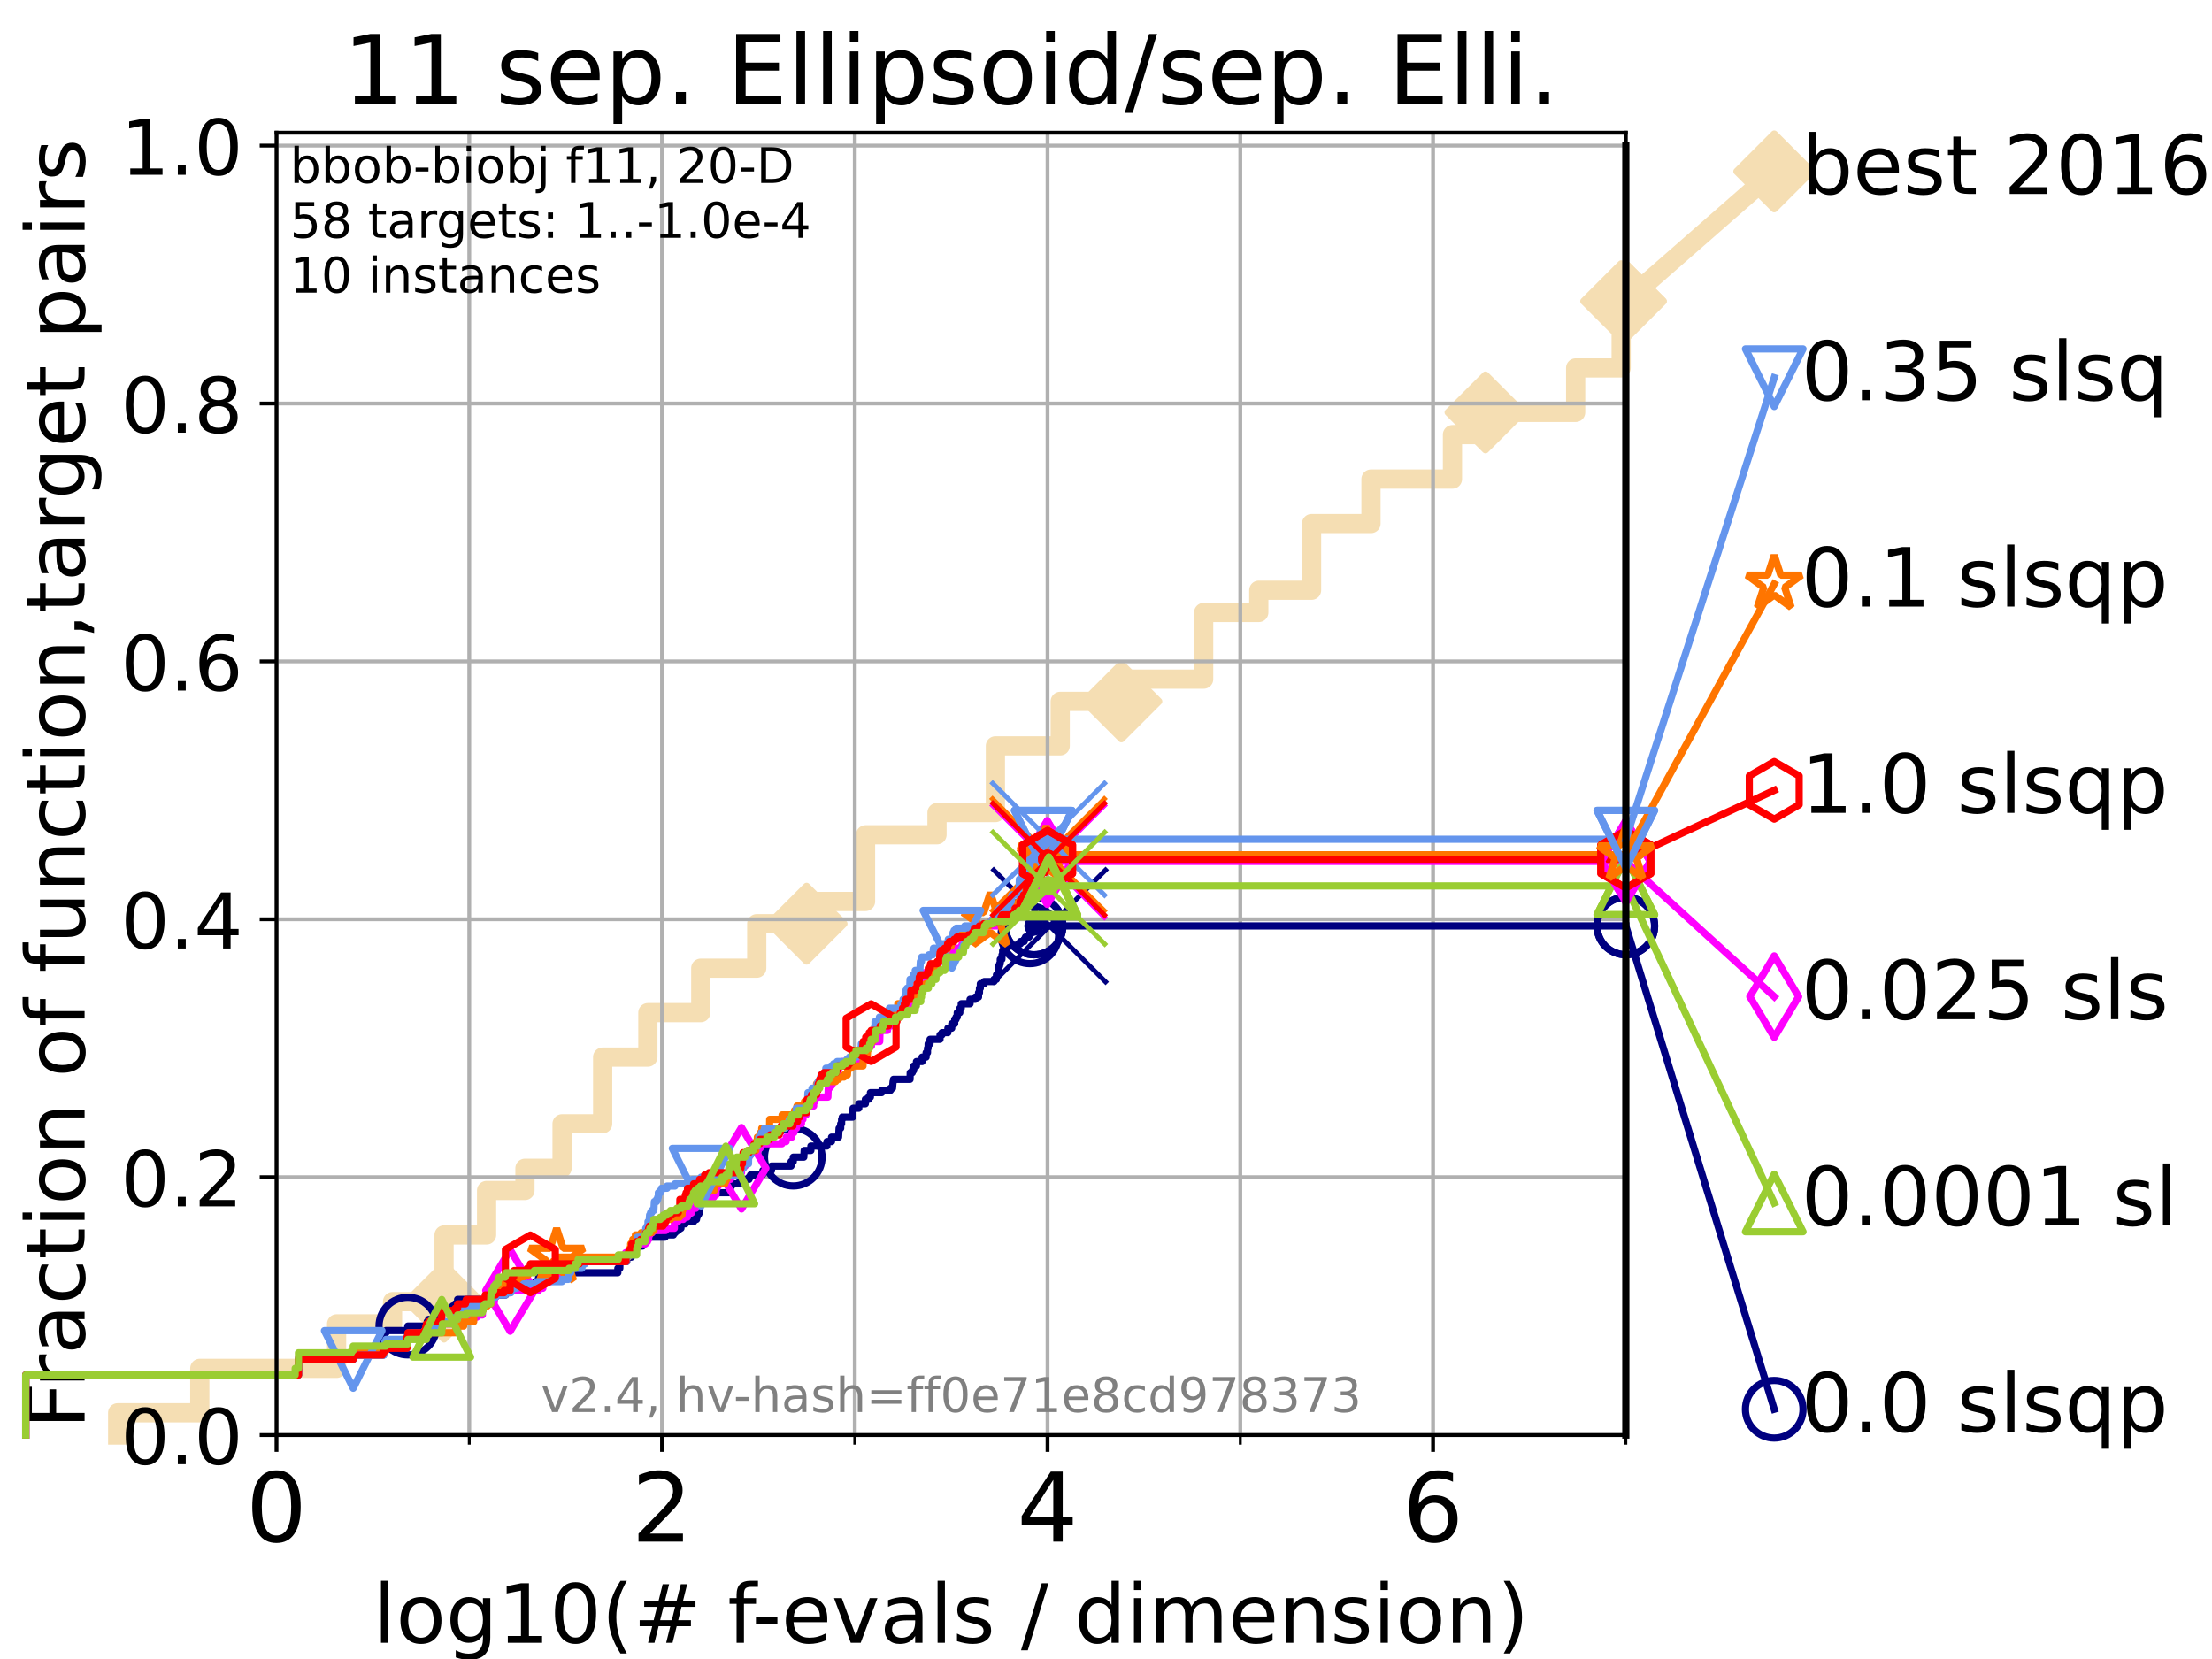 <?xml version="1.0" encoding="utf-8" standalone="no"?>
<!DOCTYPE svg PUBLIC "-//W3C//DTD SVG 1.1//EN"
  "http://www.w3.org/Graphics/SVG/1.1/DTD/svg11.dtd">
<!-- Created with matplotlib (https://matplotlib.org/) -->
<svg height="345.6pt" version="1.1" viewBox="0 0 460.8 345.6" width="460.8pt" xmlns="http://www.w3.org/2000/svg" xmlns:xlink="http://www.w3.org/1999/xlink">
 <defs>
  <style type="text/css">*{stroke-linecap:butt;stroke-linejoin:round;}</style>
 </defs>
 <g id="figure_1">
  <g id="patch_1">
   <path d="M 0 345.6 
L 460.8 345.6 
L 460.8 0 
L 0 0 
z
" style="fill:#ffffff;"/>
  </g>
  <g id="axes_1">
   <g id="patch_2">
    <path d="M 57.6 298.944 
L 338.688 298.944 
L 338.688 27.648 
L 57.6 27.648 
z
" style="fill:#ffffff;"/>
   </g>
   <g id="line2d_1">
    <path d="M 24.516 298.944 
L 24.516 294.313 
L 41.621 294.313 
L 41.621 285.05 
L 70.119 285.05 
L 70.119 275.788 
L 81.776 275.788 
L 81.776 271.157 
L 92.504 271.157 
L 92.504 257.263 
L 101.366 257.263 
L 101.366 248.001 
L 109.357 248.001 
L 109.357 243.37 
L 117.088 243.37 
L 117.088 234.107 
L 125.542 234.107 
L 125.542 220.214 
L 134.963 220.214 
L 134.963 210.951 
L 145.982 210.951 
L 145.982 201.689 
L 157.642 201.689 
L 157.642 192.426 
L 168.025 192.426 
L 168.025 187.795 
L 180.307 187.795 
L 180.307 173.901 
L 195.195 173.901 
L 195.195 169.27 
L 207.358 169.27 
L 207.358 155.377 
L 220.863 155.377 
L 220.863 146.114 
L 233.603 146.114 
L 233.603 141.483 
L 250.743 141.483 
L 250.743 127.589 
L 262.229 127.589 
L 262.229 122.958 
L 273.221 122.958 
L 273.221 109.065 
L 285.6 109.065 
L 285.6 99.802 
L 302.574 99.802 
L 302.574 90.54 
L 309.453 90.54 
L 309.453 85.909 
L 328.238 85.909 
L 328.238 76.646 
L 337.717 76.646 
L 337.717 62.753 
L 338.688 62.753 
" style="fill:none;stroke:#f5deb3;stroke-linecap:square;stroke-width:4;"/>
   </g>
   <g id="line2d_2">
    <defs>
     <path d="M 0 7.778 
L 7.778 0 
L 0 -7.778 
L -7.778 0 
z
" id="me402089387" style="stroke:#f5deb3;stroke-linejoin:miter;stroke-width:1.5;"/>
    </defs>
    <g>
     <use style="fill:#f5deb3;stroke:#f5deb3;stroke-linejoin:miter;stroke-width:1.5;" x="92.504" xlink:href="#me402089387" y="271.157"/>
     <use style="fill:#f5deb3;stroke:#f5deb3;stroke-linejoin:miter;stroke-width:1.5;" x="168.025" xlink:href="#me402089387" y="192.426"/>
     <use style="fill:#f5deb3;stroke:#f5deb3;stroke-linejoin:miter;stroke-width:1.5;" x="233.603" xlink:href="#me402089387" y="146.114"/>
     <use style="fill:#f5deb3;stroke:#f5deb3;stroke-linejoin:miter;stroke-width:1.5;" x="309.453" xlink:href="#me402089387" y="85.909"/>
     <use style="fill:#f5deb3;stroke:#f5deb3;stroke-linejoin:miter;stroke-width:1.5;" x="337.717" xlink:href="#me402089387" y="62.753"/>
     <use style="fill:#f5deb3;stroke:#f5deb3;stroke-linejoin:miter;stroke-width:1.5;" x="338.688" xlink:href="#me402089387" y="62.753"/>
    </g>
   </g>
   <g id="line2d_3">
    <path style="fill:none;stroke:#f5deb3;stroke-linecap:square;stroke-width:4;"/>
    <g/>
   </g>
   <g id="line2d_4">
    <path d="M 338.688 62.753 
L 369.608 35.706 
" style="fill:none;stroke:#f5deb3;stroke-linecap:square;stroke-width:4;"/>
    <g>
     <use style="fill:#f5deb3;stroke:#f5deb3;stroke-linejoin:miter;stroke-width:1.5;" x="338.688" xlink:href="#me402089387" y="62.753"/>
     <use style="fill:#f5deb3;stroke:#f5deb3;stroke-linejoin:miter;stroke-width:1.5;" x="369.608" xlink:href="#me402089387" y="35.706"/>
    </g>
   </g>
   <g id="matplotlib.axis_1">
    <g id="xtick_1">
     <g id="line2d_5">
      <path clip-path="url(#p42df1694b5)" d="M 57.6 298.944 
L 57.6 27.648 
" style="fill:none;stroke:#b0b0b0;stroke-linecap:square;stroke-width:0.8;"/>
     </g>
     <g id="line2d_6">
      <defs>
       <path d="M 0 0 
L 0 3.5 
" id="me27ac6301d" style="stroke:#000000;stroke-width:0.8;"/>
      </defs>
      <g>
       <use style="stroke:#000000;stroke-width:0.8;" x="57.6" xlink:href="#me27ac6301d" y="298.944"/>
      </g>
     </g>
     <g id="text_1">
      <!-- 0 -->
      <g transform="translate(51.237 321.141)scale(0.2 -0.2)">
       <defs>
        <path d="M 31.781 66.406 
Q 24.172 66.406 20.328 58.906 
Q 16.5 51.422 16.5 36.375 
Q 16.5 21.391 20.328 13.891 
Q 24.172 6.391 31.781 6.391 
Q 39.453 6.391 43.281 13.891 
Q 47.125 21.391 47.125 36.375 
Q 47.125 51.422 43.281 58.906 
Q 39.453 66.406 31.781 66.406 
z
M 31.781 74.219 
Q 44.047 74.219 50.516 64.516 
Q 56.984 54.828 56.984 36.375 
Q 56.984 17.969 50.516 8.266 
Q 44.047 -1.422 31.781 -1.422 
Q 19.531 -1.422 13.062 8.266 
Q 6.594 17.969 6.594 36.375 
Q 6.594 54.828 13.062 64.516 
Q 19.531 74.219 31.781 74.219 
z
" id="DejaVuSans-48"/>
       </defs>
       <use xlink:href="#DejaVuSans-48"/>
      </g>
     </g>
    </g>
    <g id="xtick_2">
     <g id="line2d_7">
      <path clip-path="url(#p42df1694b5)" d="M 137.911 298.944 
L 137.911 27.648 
" style="fill:none;stroke:#b0b0b0;stroke-linecap:square;stroke-width:0.8;"/>
     </g>
     <g id="line2d_8">
      <g>
       <use style="stroke:#000000;stroke-width:0.8;" x="137.911" xlink:href="#me27ac6301d" y="298.944"/>
      </g>
     </g>
     <g id="text_2">
      <!-- 2 -->
      <g transform="translate(131.548 321.141)scale(0.2 -0.2)">
       <defs>
        <path d="M 19.188 8.297 
L 53.609 8.297 
L 53.609 0 
L 7.328 0 
L 7.328 8.297 
Q 12.938 14.109 22.625 23.891 
Q 32.328 33.688 34.812 36.531 
Q 39.547 41.844 41.422 45.531 
Q 43.312 49.219 43.312 52.781 
Q 43.312 58.594 39.234 62.25 
Q 35.156 65.922 28.609 65.922 
Q 23.969 65.922 18.812 64.312 
Q 13.672 62.703 7.812 59.422 
L 7.812 69.391 
Q 13.766 71.781 18.938 73 
Q 24.125 74.219 28.422 74.219 
Q 39.75 74.219 46.484 68.547 
Q 53.219 62.891 53.219 53.422 
Q 53.219 48.922 51.531 44.891 
Q 49.859 40.875 45.406 35.406 
Q 44.188 33.984 37.641 27.219 
Q 31.109 20.453 19.188 8.297 
z
" id="DejaVuSans-50"/>
       </defs>
       <use xlink:href="#DejaVuSans-50"/>
      </g>
     </g>
    </g>
    <g id="xtick_3">
     <g id="line2d_9">
      <path clip-path="url(#p42df1694b5)" d="M 218.222 298.944 
L 218.222 27.648 
" style="fill:none;stroke:#b0b0b0;stroke-linecap:square;stroke-width:0.8;"/>
     </g>
     <g id="line2d_10">
      <g>
       <use style="stroke:#000000;stroke-width:0.8;" x="218.222" xlink:href="#me27ac6301d" y="298.944"/>
      </g>
     </g>
     <g id="text_3">
      <!-- 4 -->
      <g transform="translate(211.859 321.141)scale(0.2 -0.2)">
       <defs>
        <path d="M 37.797 64.312 
L 12.891 25.391 
L 37.797 25.391 
z
M 35.203 72.906 
L 47.609 72.906 
L 47.609 25.391 
L 58.016 25.391 
L 58.016 17.188 
L 47.609 17.188 
L 47.609 0 
L 37.797 0 
L 37.797 17.188 
L 4.891 17.188 
L 4.891 26.703 
z
" id="DejaVuSans-52"/>
       </defs>
       <use xlink:href="#DejaVuSans-52"/>
      </g>
     </g>
    </g>
    <g id="xtick_4">
     <g id="line2d_11">
      <path clip-path="url(#p42df1694b5)" d="M 298.533 298.944 
L 298.533 27.648 
" style="fill:none;stroke:#b0b0b0;stroke-linecap:square;stroke-width:0.8;"/>
     </g>
     <g id="line2d_12">
      <g>
       <use style="stroke:#000000;stroke-width:0.8;" x="298.533" xlink:href="#me27ac6301d" y="298.944"/>
      </g>
     </g>
     <g id="text_4">
      <!-- 6 -->
      <g transform="translate(292.17 321.141)scale(0.2 -0.2)">
       <defs>
        <path d="M 33.016 40.375 
Q 26.375 40.375 22.484 35.828 
Q 18.609 31.297 18.609 23.391 
Q 18.609 15.531 22.484 10.953 
Q 26.375 6.391 33.016 6.391 
Q 39.656 6.391 43.531 10.953 
Q 47.406 15.531 47.406 23.391 
Q 47.406 31.297 43.531 35.828 
Q 39.656 40.375 33.016 40.375 
z
M 52.594 71.297 
L 52.594 62.312 
Q 48.875 64.062 45.094 64.984 
Q 41.312 65.922 37.594 65.922 
Q 27.828 65.922 22.672 59.328 
Q 17.531 52.734 16.797 39.406 
Q 19.672 43.656 24.016 45.922 
Q 28.375 48.188 33.594 48.188 
Q 44.578 48.188 50.953 41.516 
Q 57.328 34.859 57.328 23.391 
Q 57.328 12.156 50.688 5.359 
Q 44.047 -1.422 33.016 -1.422 
Q 20.359 -1.422 13.672 8.266 
Q 6.984 17.969 6.984 36.375 
Q 6.984 53.656 15.188 63.938 
Q 23.391 74.219 37.203 74.219 
Q 40.922 74.219 44.703 73.484 
Q 48.484 72.75 52.594 71.297 
z
" id="DejaVuSans-54"/>
       </defs>
       <use xlink:href="#DejaVuSans-54"/>
      </g>
     </g>
    </g>
    <g id="xtick_5">
     <g id="line2d_13">
      <path clip-path="url(#p42df1694b5)" d="M 97.755 298.944 
L 97.755 27.648 
" style="fill:none;stroke:#b0b0b0;stroke-linecap:square;stroke-width:0.8;"/>
     </g>
     <g id="line2d_14">
      <defs>
       <path d="M 0 0 
L 0 2 
" id="m4464cb8ba4" style="stroke:#000000;stroke-width:0.6;"/>
      </defs>
      <g>
       <use style="stroke:#000000;stroke-width:0.6;" x="97.755" xlink:href="#m4464cb8ba4" y="298.944"/>
      </g>
     </g>
    </g>
    <g id="xtick_6">
     <g id="line2d_15">
      <path clip-path="url(#p42df1694b5)" d="M 178.066 298.944 
L 178.066 27.648 
" style="fill:none;stroke:#b0b0b0;stroke-linecap:square;stroke-width:0.8;"/>
     </g>
     <g id="line2d_16">
      <g>
       <use style="stroke:#000000;stroke-width:0.6;" x="178.066" xlink:href="#m4464cb8ba4" y="298.944"/>
      </g>
     </g>
    </g>
    <g id="xtick_7">
     <g id="line2d_17">
      <path clip-path="url(#p42df1694b5)" d="M 258.377 298.944 
L 258.377 27.648 
" style="fill:none;stroke:#b0b0b0;stroke-linecap:square;stroke-width:0.8;"/>
     </g>
     <g id="line2d_18">
      <g>
       <use style="stroke:#000000;stroke-width:0.6;" x="258.377" xlink:href="#m4464cb8ba4" y="298.944"/>
      </g>
     </g>
    </g>
    <g id="xtick_8">
     <g id="line2d_19">
      <path clip-path="url(#p42df1694b5)" d="M 338.688 298.944 
L 338.688 27.648 
" style="fill:none;stroke:#b0b0b0;stroke-linecap:square;stroke-width:0.8;"/>
     </g>
     <g id="line2d_20">
      <g>
       <use style="stroke:#000000;stroke-width:0.6;" x="338.688" xlink:href="#m4464cb8ba4" y="298.944"/>
      </g>
     </g>
    </g>
    <g id="text_5">
     <!-- log10(# f-evals / dimension) -->
     <g transform="translate(77.764 342.218)scale(0.17 -0.17)">
      <defs>
       <path d="M 9.422 75.984 
L 18.406 75.984 
L 18.406 0 
L 9.422 0 
z
" id="DejaVuSans-108"/>
       <path d="M 30.609 48.391 
Q 23.391 48.391 19.188 42.75 
Q 14.984 37.109 14.984 27.297 
Q 14.984 17.484 19.156 11.844 
Q 23.344 6.203 30.609 6.203 
Q 37.797 6.203 41.984 11.859 
Q 46.188 17.531 46.188 27.297 
Q 46.188 37.016 41.984 42.703 
Q 37.797 48.391 30.609 48.391 
z
M 30.609 56 
Q 42.328 56 49.016 48.375 
Q 55.719 40.766 55.719 27.297 
Q 55.719 13.875 49.016 6.219 
Q 42.328 -1.422 30.609 -1.422 
Q 18.844 -1.422 12.172 6.219 
Q 5.516 13.875 5.516 27.297 
Q 5.516 40.766 12.172 48.375 
Q 18.844 56 30.609 56 
z
" id="DejaVuSans-111"/>
       <path d="M 45.406 27.984 
Q 45.406 37.75 41.375 43.109 
Q 37.359 48.484 30.078 48.484 
Q 22.859 48.484 18.828 43.109 
Q 14.797 37.75 14.797 27.984 
Q 14.797 18.266 18.828 12.891 
Q 22.859 7.516 30.078 7.516 
Q 37.359 7.516 41.375 12.891 
Q 45.406 18.266 45.406 27.984 
z
M 54.391 6.781 
Q 54.391 -7.172 48.188 -13.984 
Q 42 -20.797 29.203 -20.797 
Q 24.469 -20.797 20.266 -20.094 
Q 16.062 -19.391 12.109 -17.922 
L 12.109 -9.188 
Q 16.062 -11.328 19.922 -12.344 
Q 23.781 -13.375 27.781 -13.375 
Q 36.625 -13.375 41.016 -8.766 
Q 45.406 -4.156 45.406 5.172 
L 45.406 9.625 
Q 42.625 4.781 38.281 2.391 
Q 33.938 0 27.875 0 
Q 17.828 0 11.672 7.656 
Q 5.516 15.328 5.516 27.984 
Q 5.516 40.672 11.672 48.328 
Q 17.828 56 27.875 56 
Q 33.938 56 38.281 53.609 
Q 42.625 51.219 45.406 46.391 
L 45.406 54.688 
L 54.391 54.688 
z
" id="DejaVuSans-103"/>
       <path d="M 12.406 8.297 
L 28.516 8.297 
L 28.516 63.922 
L 10.984 60.406 
L 10.984 69.391 
L 28.422 72.906 
L 38.281 72.906 
L 38.281 8.297 
L 54.391 8.297 
L 54.391 0 
L 12.406 0 
z
" id="DejaVuSans-49"/>
       <path d="M 31 75.875 
Q 24.469 64.656 21.281 53.656 
Q 18.109 42.672 18.109 31.391 
Q 18.109 20.125 21.312 9.062 
Q 24.516 -2 31 -13.188 
L 23.188 -13.188 
Q 15.875 -1.703 12.234 9.375 
Q 8.594 20.453 8.594 31.391 
Q 8.594 42.281 12.203 53.312 
Q 15.828 64.359 23.188 75.875 
z
" id="DejaVuSans-40"/>
       <path d="M 51.125 44 
L 36.922 44 
L 32.812 27.688 
L 47.125 27.688 
z
M 43.797 71.781 
L 38.719 51.516 
L 52.984 51.516 
L 58.109 71.781 
L 65.922 71.781 
L 60.891 51.516 
L 76.125 51.516 
L 76.125 44 
L 58.984 44 
L 54.984 27.688 
L 70.516 27.688 
L 70.516 20.219 
L 53.078 20.219 
L 48 0 
L 40.188 0 
L 45.219 20.219 
L 30.906 20.219 
L 25.875 0 
L 18.016 0 
L 23.094 20.219 
L 7.719 20.219 
L 7.719 27.688 
L 24.906 27.688 
L 29 44 
L 13.281 44 
L 13.281 51.516 
L 30.906 51.516 
L 35.891 71.781 
z
" id="DejaVuSans-35"/>
       <path id="DejaVuSans-32"/>
       <path d="M 37.109 75.984 
L 37.109 68.5 
L 28.516 68.5 
Q 23.688 68.5 21.797 66.547 
Q 19.922 64.594 19.922 59.516 
L 19.922 54.688 
L 34.719 54.688 
L 34.719 47.703 
L 19.922 47.703 
L 19.922 0 
L 10.891 0 
L 10.891 47.703 
L 2.297 47.703 
L 2.297 54.688 
L 10.891 54.688 
L 10.891 58.5 
Q 10.891 67.625 15.141 71.797 
Q 19.391 75.984 28.609 75.984 
z
" id="DejaVuSans-102"/>
       <path d="M 4.891 31.391 
L 31.203 31.391 
L 31.203 23.391 
L 4.891 23.391 
z
" id="DejaVuSans-45"/>
       <path d="M 56.203 29.594 
L 56.203 25.203 
L 14.891 25.203 
Q 15.484 15.922 20.484 11.062 
Q 25.484 6.203 34.422 6.203 
Q 39.594 6.203 44.453 7.469 
Q 49.312 8.734 54.109 11.281 
L 54.109 2.781 
Q 49.266 0.734 44.188 -0.344 
Q 39.109 -1.422 33.891 -1.422 
Q 20.797 -1.422 13.156 6.188 
Q 5.516 13.812 5.516 26.812 
Q 5.516 40.234 12.766 48.109 
Q 20.016 56 32.328 56 
Q 43.359 56 49.781 48.891 
Q 56.203 41.797 56.203 29.594 
z
M 47.219 32.234 
Q 47.125 39.594 43.094 43.984 
Q 39.062 48.391 32.422 48.391 
Q 24.906 48.391 20.391 44.141 
Q 15.875 39.891 15.188 32.172 
z
" id="DejaVuSans-101"/>
       <path d="M 2.984 54.688 
L 12.5 54.688 
L 29.594 8.797 
L 46.688 54.688 
L 56.203 54.688 
L 35.688 0 
L 23.484 0 
z
" id="DejaVuSans-118"/>
       <path d="M 34.281 27.484 
Q 23.391 27.484 19.188 25 
Q 14.984 22.516 14.984 16.5 
Q 14.984 11.719 18.141 8.906 
Q 21.297 6.109 26.703 6.109 
Q 34.188 6.109 38.703 11.406 
Q 43.219 16.703 43.219 25.484 
L 43.219 27.484 
z
M 52.203 31.203 
L 52.203 0 
L 43.219 0 
L 43.219 8.297 
Q 40.141 3.328 35.547 0.953 
Q 30.953 -1.422 24.312 -1.422 
Q 15.922 -1.422 10.953 3.297 
Q 6 8.016 6 15.922 
Q 6 25.141 12.172 29.828 
Q 18.359 34.516 30.609 34.516 
L 43.219 34.516 
L 43.219 35.406 
Q 43.219 41.609 39.141 45 
Q 35.062 48.391 27.688 48.391 
Q 23 48.391 18.547 47.266 
Q 14.109 46.141 10.016 43.891 
L 10.016 52.203 
Q 14.938 54.109 19.578 55.047 
Q 24.219 56 28.609 56 
Q 40.484 56 46.344 49.844 
Q 52.203 43.703 52.203 31.203 
z
" id="DejaVuSans-97"/>
       <path d="M 44.281 53.078 
L 44.281 44.578 
Q 40.484 46.531 36.375 47.5 
Q 32.281 48.484 27.875 48.484 
Q 21.188 48.484 17.844 46.438 
Q 14.5 44.391 14.5 40.281 
Q 14.5 37.156 16.891 35.375 
Q 19.281 33.594 26.516 31.984 
L 29.594 31.297 
Q 39.156 29.25 43.188 25.516 
Q 47.219 21.781 47.219 15.094 
Q 47.219 7.469 41.188 3.016 
Q 35.156 -1.422 24.609 -1.422 
Q 20.219 -1.422 15.453 -0.562 
Q 10.688 0.297 5.422 2 
L 5.422 11.281 
Q 10.406 8.688 15.234 7.391 
Q 20.062 6.109 24.812 6.109 
Q 31.156 6.109 34.562 8.281 
Q 37.984 10.453 37.984 14.406 
Q 37.984 18.062 35.516 20.016 
Q 33.062 21.969 24.703 23.781 
L 21.578 24.516 
Q 13.234 26.266 9.516 29.906 
Q 5.812 33.547 5.812 39.891 
Q 5.812 47.609 11.281 51.797 
Q 16.75 56 26.812 56 
Q 31.781 56 36.172 55.266 
Q 40.578 54.547 44.281 53.078 
z
" id="DejaVuSans-115"/>
       <path d="M 25.391 72.906 
L 33.688 72.906 
L 8.297 -9.281 
L 0 -9.281 
z
" id="DejaVuSans-47"/>
       <path d="M 45.406 46.391 
L 45.406 75.984 
L 54.391 75.984 
L 54.391 0 
L 45.406 0 
L 45.406 8.203 
Q 42.578 3.328 38.25 0.953 
Q 33.938 -1.422 27.875 -1.422 
Q 17.969 -1.422 11.734 6.484 
Q 5.516 14.406 5.516 27.297 
Q 5.516 40.188 11.734 48.094 
Q 17.969 56 27.875 56 
Q 33.938 56 38.25 53.625 
Q 42.578 51.266 45.406 46.391 
z
M 14.797 27.297 
Q 14.797 17.391 18.875 11.75 
Q 22.953 6.109 30.078 6.109 
Q 37.203 6.109 41.297 11.75 
Q 45.406 17.391 45.406 27.297 
Q 45.406 37.203 41.297 42.844 
Q 37.203 48.484 30.078 48.484 
Q 22.953 48.484 18.875 42.844 
Q 14.797 37.203 14.797 27.297 
z
" id="DejaVuSans-100"/>
       <path d="M 9.422 54.688 
L 18.406 54.688 
L 18.406 0 
L 9.422 0 
z
M 9.422 75.984 
L 18.406 75.984 
L 18.406 64.594 
L 9.422 64.594 
z
" id="DejaVuSans-105"/>
       <path d="M 52 44.188 
Q 55.375 50.25 60.062 53.125 
Q 64.75 56 71.094 56 
Q 79.641 56 84.281 50.016 
Q 88.922 44.047 88.922 33.016 
L 88.922 0 
L 79.891 0 
L 79.891 32.719 
Q 79.891 40.578 77.094 44.375 
Q 74.312 48.188 68.609 48.188 
Q 61.625 48.188 57.562 43.547 
Q 53.516 38.922 53.516 30.906 
L 53.516 0 
L 44.484 0 
L 44.484 32.719 
Q 44.484 40.625 41.703 44.406 
Q 38.922 48.188 33.109 48.188 
Q 26.219 48.188 22.156 43.531 
Q 18.109 38.875 18.109 30.906 
L 18.109 0 
L 9.078 0 
L 9.078 54.688 
L 18.109 54.688 
L 18.109 46.188 
Q 21.188 51.219 25.484 53.609 
Q 29.781 56 35.688 56 
Q 41.656 56 45.828 52.969 
Q 50 49.953 52 44.188 
z
" id="DejaVuSans-109"/>
       <path d="M 54.891 33.016 
L 54.891 0 
L 45.906 0 
L 45.906 32.719 
Q 45.906 40.484 42.875 44.328 
Q 39.844 48.188 33.797 48.188 
Q 26.516 48.188 22.312 43.547 
Q 18.109 38.922 18.109 30.906 
L 18.109 0 
L 9.078 0 
L 9.078 54.688 
L 18.109 54.688 
L 18.109 46.188 
Q 21.344 51.125 25.703 53.562 
Q 30.078 56 35.797 56 
Q 45.219 56 50.047 50.172 
Q 54.891 44.344 54.891 33.016 
z
" id="DejaVuSans-110"/>
       <path d="M 8.016 75.875 
L 15.828 75.875 
Q 23.141 64.359 26.781 53.312 
Q 30.422 42.281 30.422 31.391 
Q 30.422 20.453 26.781 9.375 
Q 23.141 -1.703 15.828 -13.188 
L 8.016 -13.188 
Q 14.5 -2 17.703 9.062 
Q 20.906 20.125 20.906 31.391 
Q 20.906 42.672 17.703 53.656 
Q 14.5 64.656 8.016 75.875 
z
" id="DejaVuSans-41"/>
      </defs>
      <use xlink:href="#DejaVuSans-108"/>
      <use x="27.783" xlink:href="#DejaVuSans-111"/>
      <use x="88.965" xlink:href="#DejaVuSans-103"/>
      <use x="152.441" xlink:href="#DejaVuSans-49"/>
      <use x="216.064" xlink:href="#DejaVuSans-48"/>
      <use x="279.688" xlink:href="#DejaVuSans-40"/>
      <use x="318.701" xlink:href="#DejaVuSans-35"/>
      <use x="402.49" xlink:href="#DejaVuSans-32"/>
      <use x="434.277" xlink:href="#DejaVuSans-102"/>
      <use x="463.982" xlink:href="#DejaVuSans-45"/>
      <use x="500.066" xlink:href="#DejaVuSans-101"/>
      <use x="561.59" xlink:href="#DejaVuSans-118"/>
      <use x="620.77" xlink:href="#DejaVuSans-97"/>
      <use x="682.049" xlink:href="#DejaVuSans-108"/>
      <use x="709.832" xlink:href="#DejaVuSans-115"/>
      <use x="761.932" xlink:href="#DejaVuSans-32"/>
      <use x="793.719" xlink:href="#DejaVuSans-47"/>
      <use x="827.41" xlink:href="#DejaVuSans-32"/>
      <use x="859.197" xlink:href="#DejaVuSans-100"/>
      <use x="922.674" xlink:href="#DejaVuSans-105"/>
      <use x="950.457" xlink:href="#DejaVuSans-109"/>
      <use x="1047.869" xlink:href="#DejaVuSans-101"/>
      <use x="1109.393" xlink:href="#DejaVuSans-110"/>
      <use x="1172.771" xlink:href="#DejaVuSans-115"/>
      <use x="1224.871" xlink:href="#DejaVuSans-105"/>
      <use x="1252.654" xlink:href="#DejaVuSans-111"/>
      <use x="1313.836" xlink:href="#DejaVuSans-110"/>
      <use x="1377.215" xlink:href="#DejaVuSans-41"/>
     </g>
    </g>
   </g>
   <g id="matplotlib.axis_2">
    <g id="ytick_1">
     <g id="line2d_21">
      <path clip-path="url(#p42df1694b5)" d="M 57.6 298.944 
L 338.688 298.944 
" style="fill:none;stroke:#b0b0b0;stroke-linecap:square;stroke-width:0.8;"/>
     </g>
     <g id="line2d_22">
      <defs>
       <path d="M 0 0 
L -3.5 0 
" id="mb3bc6cdf58" style="stroke:#000000;stroke-width:0.8;"/>
      </defs>
      <g>
       <use style="stroke:#000000;stroke-width:0.8;" x="57.6" xlink:href="#mb3bc6cdf58" y="298.944"/>
      </g>
     </g>
     <g id="text_6">
      <!-- 0.0 -->
      <g transform="translate(25.155 305.023)scale(0.16 -0.16)">
       <defs>
        <path d="M 10.688 12.406 
L 21 12.406 
L 21 0 
L 10.688 0 
z
" id="DejaVuSans-46"/>
       </defs>
       <use xlink:href="#DejaVuSans-48"/>
       <use x="63.623" xlink:href="#DejaVuSans-46"/>
       <use x="95.41" xlink:href="#DejaVuSans-48"/>
      </g>
     </g>
    </g>
    <g id="ytick_2">
     <g id="line2d_23">
      <path clip-path="url(#p42df1694b5)" d="M 57.6 245.222 
L 338.688 245.222 
" style="fill:none;stroke:#b0b0b0;stroke-linecap:square;stroke-width:0.8;"/>
     </g>
     <g id="line2d_24">
      <g>
       <use style="stroke:#000000;stroke-width:0.8;" x="57.6" xlink:href="#mb3bc6cdf58" y="245.222"/>
      </g>
     </g>
     <g id="text_7">
      <!-- 0.2 -->
      <g transform="translate(25.155 251.301)scale(0.16 -0.16)">
       <use xlink:href="#DejaVuSans-48"/>
       <use x="63.623" xlink:href="#DejaVuSans-46"/>
       <use x="95.41" xlink:href="#DejaVuSans-50"/>
      </g>
     </g>
    </g>
    <g id="ytick_3">
     <g id="line2d_25">
      <path clip-path="url(#p42df1694b5)" d="M 57.6 191.5 
L 338.688 191.5 
" style="fill:none;stroke:#b0b0b0;stroke-linecap:square;stroke-width:0.8;"/>
     </g>
     <g id="line2d_26">
      <g>
       <use style="stroke:#000000;stroke-width:0.8;" x="57.6" xlink:href="#mb3bc6cdf58" y="191.5"/>
      </g>
     </g>
     <g id="text_8">
      <!-- 0.4 -->
      <g transform="translate(25.155 197.579)scale(0.16 -0.16)">
       <use xlink:href="#DejaVuSans-48"/>
       <use x="63.623" xlink:href="#DejaVuSans-46"/>
       <use x="95.41" xlink:href="#DejaVuSans-52"/>
      </g>
     </g>
    </g>
    <g id="ytick_4">
     <g id="line2d_27">
      <path clip-path="url(#p42df1694b5)" d="M 57.6 137.778 
L 338.688 137.778 
" style="fill:none;stroke:#b0b0b0;stroke-linecap:square;stroke-width:0.8;"/>
     </g>
     <g id="line2d_28">
      <g>
       <use style="stroke:#000000;stroke-width:0.8;" x="57.6" xlink:href="#mb3bc6cdf58" y="137.778"/>
      </g>
     </g>
     <g id="text_9">
      <!-- 0.6 -->
      <g transform="translate(25.155 143.857)scale(0.16 -0.16)">
       <use xlink:href="#DejaVuSans-48"/>
       <use x="63.623" xlink:href="#DejaVuSans-46"/>
       <use x="95.41" xlink:href="#DejaVuSans-54"/>
      </g>
     </g>
    </g>
    <g id="ytick_5">
     <g id="line2d_29">
      <path clip-path="url(#p42df1694b5)" d="M 57.6 84.056 
L 338.688 84.056 
" style="fill:none;stroke:#b0b0b0;stroke-linecap:square;stroke-width:0.8;"/>
     </g>
     <g id="line2d_30">
      <g>
       <use style="stroke:#000000;stroke-width:0.8;" x="57.6" xlink:href="#mb3bc6cdf58" y="84.056"/>
      </g>
     </g>
     <g id="text_10">
      <!-- 0.8 -->
      <g transform="translate(25.155 90.135)scale(0.16 -0.16)">
       <defs>
        <path d="M 31.781 34.625 
Q 24.75 34.625 20.719 30.859 
Q 16.703 27.094 16.703 20.516 
Q 16.703 13.922 20.719 10.156 
Q 24.75 6.391 31.781 6.391 
Q 38.812 6.391 42.859 10.172 
Q 46.922 13.969 46.922 20.516 
Q 46.922 27.094 42.891 30.859 
Q 38.875 34.625 31.781 34.625 
z
M 21.922 38.812 
Q 15.578 40.375 12.031 44.719 
Q 8.5 49.078 8.5 55.328 
Q 8.5 64.062 14.719 69.141 
Q 20.953 74.219 31.781 74.219 
Q 42.672 74.219 48.875 69.141 
Q 55.078 64.062 55.078 55.328 
Q 55.078 49.078 51.531 44.719 
Q 48 40.375 41.703 38.812 
Q 48.828 37.156 52.797 32.312 
Q 56.781 27.484 56.781 20.516 
Q 56.781 9.906 50.312 4.234 
Q 43.844 -1.422 31.781 -1.422 
Q 19.734 -1.422 13.25 4.234 
Q 6.781 9.906 6.781 20.516 
Q 6.781 27.484 10.781 32.312 
Q 14.797 37.156 21.922 38.812 
z
M 18.312 54.391 
Q 18.312 48.734 21.844 45.562 
Q 25.391 42.391 31.781 42.391 
Q 38.141 42.391 41.719 45.562 
Q 45.312 48.734 45.312 54.391 
Q 45.312 60.062 41.719 63.234 
Q 38.141 66.406 31.781 66.406 
Q 25.391 66.406 21.844 63.234 
Q 18.312 60.062 18.312 54.391 
z
" id="DejaVuSans-56"/>
       </defs>
       <use xlink:href="#DejaVuSans-48"/>
       <use x="63.623" xlink:href="#DejaVuSans-46"/>
       <use x="95.41" xlink:href="#DejaVuSans-56"/>
      </g>
     </g>
    </g>
    <g id="ytick_6">
     <g id="line2d_31">
      <path clip-path="url(#p42df1694b5)" d="M 57.6 30.334 
L 338.688 30.334 
" style="fill:none;stroke:#b0b0b0;stroke-linecap:square;stroke-width:0.8;"/>
     </g>
     <g id="line2d_32">
      <g>
       <use style="stroke:#000000;stroke-width:0.8;" x="57.6" xlink:href="#mb3bc6cdf58" y="30.334"/>
      </g>
     </g>
     <g id="text_11">
      <!-- 1.0 -->
      <g transform="translate(25.155 36.413)scale(0.16 -0.16)">
       <use xlink:href="#DejaVuSans-49"/>
       <use x="63.623" xlink:href="#DejaVuSans-46"/>
       <use x="95.41" xlink:href="#DejaVuSans-48"/>
      </g>
     </g>
    </g>
    <g id="text_12">
     <!-- Fraction of function,target pairs -->
     <g transform="translate(17.62 297.681)rotate(-90)scale(0.17 -0.17)">
      <defs>
       <path d="M 9.812 72.906 
L 51.703 72.906 
L 51.703 64.594 
L 19.672 64.594 
L 19.672 43.109 
L 48.578 43.109 
L 48.578 34.812 
L 19.672 34.812 
L 19.672 0 
L 9.812 0 
z
" id="DejaVuSans-70"/>
       <path d="M 41.109 46.297 
Q 39.594 47.172 37.812 47.578 
Q 36.031 48 33.891 48 
Q 26.266 48 22.188 43.047 
Q 18.109 38.094 18.109 28.812 
L 18.109 0 
L 9.078 0 
L 9.078 54.688 
L 18.109 54.688 
L 18.109 46.188 
Q 20.953 51.172 25.484 53.578 
Q 30.031 56 36.531 56 
Q 37.453 56 38.578 55.875 
Q 39.703 55.766 41.062 55.516 
z
" id="DejaVuSans-114"/>
       <path d="M 48.781 52.594 
L 48.781 44.188 
Q 44.969 46.297 41.141 47.344 
Q 37.312 48.391 33.406 48.391 
Q 24.656 48.391 19.812 42.844 
Q 14.984 37.312 14.984 27.297 
Q 14.984 17.281 19.812 11.734 
Q 24.656 6.203 33.406 6.203 
Q 37.312 6.203 41.141 7.25 
Q 44.969 8.297 48.781 10.406 
L 48.781 2.094 
Q 45.016 0.344 40.984 -0.531 
Q 36.969 -1.422 32.422 -1.422 
Q 20.062 -1.422 12.781 6.344 
Q 5.516 14.109 5.516 27.297 
Q 5.516 40.672 12.859 48.328 
Q 20.219 56 33.016 56 
Q 37.156 56 41.109 55.141 
Q 45.062 54.297 48.781 52.594 
z
" id="DejaVuSans-99"/>
       <path d="M 18.312 70.219 
L 18.312 54.688 
L 36.812 54.688 
L 36.812 47.703 
L 18.312 47.703 
L 18.312 18.016 
Q 18.312 11.328 20.141 9.422 
Q 21.969 7.516 27.594 7.516 
L 36.812 7.516 
L 36.812 0 
L 27.594 0 
Q 17.188 0 13.234 3.875 
Q 9.281 7.766 9.281 18.016 
L 9.281 47.703 
L 2.688 47.703 
L 2.688 54.688 
L 9.281 54.688 
L 9.281 70.219 
z
" id="DejaVuSans-116"/>
       <path d="M 8.5 21.578 
L 8.5 54.688 
L 17.484 54.688 
L 17.484 21.922 
Q 17.484 14.156 20.5 10.266 
Q 23.531 6.391 29.594 6.391 
Q 36.859 6.391 41.078 11.031 
Q 45.312 15.672 45.312 23.688 
L 45.312 54.688 
L 54.297 54.688 
L 54.297 0 
L 45.312 0 
L 45.312 8.406 
Q 42.047 3.422 37.719 1 
Q 33.406 -1.422 27.688 -1.422 
Q 18.266 -1.422 13.375 4.438 
Q 8.5 10.297 8.5 21.578 
z
M 31.109 56 
z
" id="DejaVuSans-117"/>
       <path d="M 11.719 12.406 
L 22.016 12.406 
L 22.016 4 
L 14.016 -11.625 
L 7.719 -11.625 
L 11.719 4 
z
" id="DejaVuSans-44"/>
       <path d="M 18.109 8.203 
L 18.109 -20.797 
L 9.078 -20.797 
L 9.078 54.688 
L 18.109 54.688 
L 18.109 46.391 
Q 20.953 51.266 25.266 53.625 
Q 29.594 56 35.594 56 
Q 45.562 56 51.781 48.094 
Q 58.016 40.188 58.016 27.297 
Q 58.016 14.406 51.781 6.484 
Q 45.562 -1.422 35.594 -1.422 
Q 29.594 -1.422 25.266 0.953 
Q 20.953 3.328 18.109 8.203 
z
M 48.688 27.297 
Q 48.688 37.203 44.609 42.844 
Q 40.531 48.484 33.406 48.484 
Q 26.266 48.484 22.188 42.844 
Q 18.109 37.203 18.109 27.297 
Q 18.109 17.391 22.188 11.75 
Q 26.266 6.109 33.406 6.109 
Q 40.531 6.109 44.609 11.75 
Q 48.688 17.391 48.688 27.297 
z
" id="DejaVuSans-112"/>
      </defs>
      <use xlink:href="#DejaVuSans-70"/>
      <use x="50.27" xlink:href="#DejaVuSans-114"/>
      <use x="91.383" xlink:href="#DejaVuSans-97"/>
      <use x="152.662" xlink:href="#DejaVuSans-99"/>
      <use x="207.643" xlink:href="#DejaVuSans-116"/>
      <use x="246.852" xlink:href="#DejaVuSans-105"/>
      <use x="274.635" xlink:href="#DejaVuSans-111"/>
      <use x="335.816" xlink:href="#DejaVuSans-110"/>
      <use x="399.195" xlink:href="#DejaVuSans-32"/>
      <use x="430.982" xlink:href="#DejaVuSans-111"/>
      <use x="492.164" xlink:href="#DejaVuSans-102"/>
      <use x="527.369" xlink:href="#DejaVuSans-32"/>
      <use x="559.156" xlink:href="#DejaVuSans-102"/>
      <use x="594.361" xlink:href="#DejaVuSans-117"/>
      <use x="657.74" xlink:href="#DejaVuSans-110"/>
      <use x="721.119" xlink:href="#DejaVuSans-99"/>
      <use x="776.1" xlink:href="#DejaVuSans-116"/>
      <use x="815.309" xlink:href="#DejaVuSans-105"/>
      <use x="843.092" xlink:href="#DejaVuSans-111"/>
      <use x="904.273" xlink:href="#DejaVuSans-110"/>
      <use x="967.652" xlink:href="#DejaVuSans-44"/>
      <use x="999.439" xlink:href="#DejaVuSans-116"/>
      <use x="1038.648" xlink:href="#DejaVuSans-97"/>
      <use x="1099.928" xlink:href="#DejaVuSans-114"/>
      <use x="1139.291" xlink:href="#DejaVuSans-103"/>
      <use x="1202.768" xlink:href="#DejaVuSans-101"/>
      <use x="1264.291" xlink:href="#DejaVuSans-116"/>
      <use x="1303.5" xlink:href="#DejaVuSans-32"/>
      <use x="1335.287" xlink:href="#DejaVuSans-112"/>
      <use x="1398.764" xlink:href="#DejaVuSans-97"/>
      <use x="1460.043" xlink:href="#DejaVuSans-105"/>
      <use x="1487.826" xlink:href="#DejaVuSans-114"/>
      <use x="1528.939" xlink:href="#DejaVuSans-115"/>
     </g>
    </g>
   </g>
   <g id="line2d_33">
    <defs>
     <path d="M 0 1.5 
C 0.398 1.5 0.779 1.342 1.061 1.061 
C 1.342 0.779 1.5 0.398 1.5 0 
C 1.5 -0.398 1.342 -0.779 1.061 -1.061 
C 0.779 -1.342 0.398 -1.5 0 -1.5 
C -0.398 -1.5 -0.779 -1.342 -1.061 -1.061 
C -1.342 -0.779 -1.5 -0.398 -1.5 0 
C -1.5 0.398 -1.342 0.779 -1.061 1.061 
C -0.779 1.342 -0.398 1.5 0 1.5 
z
" id="m074b1adae4" style="stroke:#f5deb3;"/>
    </defs>
    <g>
     <use style="fill:#f5deb3;stroke:#f5deb3;" x="337.717" xlink:href="#m074b1adae4" y="62.753"/>
     <use style="fill:#f5deb3;stroke:#f5deb3;" x="337.717" xlink:href="#m074b1adae4" y="62.753"/>
    </g>
   </g>
   <g id="line2d_34">
    <defs>
     <path d="M 0 1.5 
C 0.398 1.5 0.779 1.342 1.061 1.061 
C 1.342 0.779 1.5 0.398 1.5 0 
C 1.5 -0.398 1.342 -0.779 1.061 -1.061 
C 0.779 -1.342 0.398 -1.5 0 -1.5 
C -0.398 -1.5 -0.779 -1.342 -1.061 -1.061 
C -1.342 -0.779 -1.5 -0.398 -1.5 0 
C -1.5 0.398 -1.342 0.779 -1.061 1.061 
C -0.779 1.342 -0.398 1.5 0 1.5 
z
" id="m609df7ab6e" style="stroke:#000080;"/>
    </defs>
    <g>
     <use style="fill:#000080;stroke:#000080;" x="215.405" xlink:href="#m609df7ab6e" y="192.889"/>
     <use style="fill:#000080;stroke:#000080;" x="215.405" xlink:href="#m609df7ab6e" y="192.889"/>
    </g>
   </g>
   <g id="line2d_35">
    <path d="M 5.357 298.944 
L 5.357 286.44 
L 62.175 286.44 
L 62.175 283.198 
L 73.579 283.198 
L 73.579 282.272 
L 79.939 282.272 
L 79.939 277.64 
L 80.416 277.64 
L 80.416 277.177 
L 84.956 277.177 
L 84.956 276.251 
L 88.992 276.251 
L 88.992 275.325 
L 89.278 275.325 
L 89.278 274.862 
L 91.535 274.862 
L 91.535 273.935 
L 92.027 273.935 
L 92.027 273.009 
L 94.295 273.009 
L 94.295 272.083 
L 94.818 272.083 
L 94.818 271.62 
L 95.327 271.62 
L 95.327 270.694 
L 101.577 270.694 
L 101.577 270.231 
L 103.246 270.231 
L 103.246 269.767 
L 105.342 269.767 
L 105.342 268.378 
L 111.466 268.378 
L 111.466 267.452 
L 111.585 267.452 
L 111.585 266.989 
L 112.205 266.989 
L 112.205 266.062 
L 112.619 266.062 
L 112.619 265.136 
L 128.709 265.136 
L 128.709 264.21 
L 129.118 264.21 
L 129.147 262.821 
L 130.559 262.821 
L 130.559 261.894 
L 131.515 261.894 
L 131.528 260.505 
L 131.926 260.505 
L 131.926 260.042 
L 132.279 260.042 
L 132.279 259.579 
L 133.866 259.579 
L 133.866 259.116 
L 134.247 259.116 
L 134.301 258.189 
L 134.839 258.189 
L 134.839 257.726 
L 138.553 257.726 
L 138.553 257.263 
L 140.287 257.263 
L 140.287 256.8 
L 140.664 256.8 
L 140.664 256.337 
L 141.329 256.337 
L 141.329 255.874 
L 141.858 255.874 
L 141.858 254.948 
L 142.779 254.948 
L 142.779 254.484 
L 144.516 254.484 
L 144.516 254.021 
L 145.104 254.021 
L 145.104 253.558 
L 145.224 253.558 
L 145.224 253.095 
L 145.503 253.095 
L 145.503 252.632 
L 145.766 252.632 
L 145.838 250.779 
L 146.047 250.779 
L 146.047 250.316 
L 146.458 250.316 
L 146.458 249.853 
L 148.282 249.853 
L 148.282 248.464 
L 151.925 248.464 
L 151.925 248.001 
L 152.119 248.001 
L 152.119 247.075 
L 152.402 247.075 
L 152.402 246.611 
L 154.057 246.611 
L 154.057 246.148 
L 154.751 246.148 
L 154.751 245.685 
L 156.028 245.685 
L 156.028 245.222 
L 156.334 245.222 
L 156.334 244.759 
L 158.837 244.759 
L 158.924 243.833 
L 160.72 243.833 
L 160.72 242.906 
L 164.789 242.906 
L 164.789 241.98 
L 165.252 241.98 
L 165.252 241.054 
L 167.449 241.054 
L 167.521 239.665 
L 168.921 239.665 
L 168.921 238.738 
L 172.261 238.738 
L 172.261 237.812 
L 173.219 237.812 
L 173.219 236.886 
L 174.689 236.886 
L 174.789 235.033 
L 175.126 235.033 
L 175.126 234.107 
L 175.322 234.107 
L 175.322 233.181 
L 175.46 233.181 
L 175.46 232.718 
L 177.623 232.718 
L 177.708 230.865 
L 178.903 230.865 
L 178.903 229.939 
L 180.269 229.939 
L 180.269 229.013 
L 180.945 229.013 
L 180.945 228.55 
L 181.318 228.55 
L 181.318 227.623 
L 183.668 227.623 
L 183.668 227.16 
L 185.485 227.16 
L 185.485 226.697 
L 185.928 226.697 
L 186.037 225.308 
L 186.124 225.308 
L 186.124 224.845 
L 189.578 224.845 
L 189.611 223.455 
L 190.055 223.455 
L 190.055 222.992 
L 190.327 222.992 
L 190.327 222.066 
L 190.908 222.066 
L 190.908 221.14 
L 192.088 221.14 
L 192.088 220.214 
L 192.924 220.214 
L 192.924 219.287 
L 193.215 219.287 
L 193.215 218.361 
L 193.344 218.361 
L 193.344 217.435 
L 193.737 217.435 
L 193.737 216.509 
L 195.82 216.509 
L 195.82 215.582 
L 196.23 215.582 
L 196.23 215.119 
L 197.458 215.119 
L 197.458 214.193 
L 198.266 214.193 
L 198.266 213.267 
L 198.876 213.267 
L 198.876 212.34 
L 199.157 212.34 
L 199.157 211.877 
L 199.408 211.877 
L 199.408 210.951 
L 199.947 210.951 
L 199.947 210.025 
L 200.246 210.025 
L 200.246 209.099 
L 202.076 209.099 
L 202.076 208.172 
L 203.171 208.172 
L 203.171 207.709 
L 203.845 207.709 
L 203.845 206.783 
L 204.039 206.783 
L 204.039 205.857 
L 204.221 205.857 
L 204.221 204.931 
L 205.044 204.931 
L 205.044 204.467 
L 207.071 204.467 
L 207.071 204.004 
L 207.577 204.004 
L 207.577 203.078 
L 207.904 203.078 
L 207.996 201.226 
L 208.227 201.226 
L 208.227 200.762 
L 208.368 200.762 
L 208.368 199.836 
L 208.715 199.836 
L 208.737 198.91 
L 208.871 198.91 
L 208.871 197.984 
L 209.294 197.984 
L 209.294 197.521 
L 209.815 197.521 
L 209.815 197.057 
L 212.093 197.057 
L 212.093 196.594 
L 212.57 196.594 
L 212.57 196.131 
L 213.352 196.131 
L 213.352 195.668 
L 213.621 195.668 
L 213.621 195.205 
L 214.375 195.205 
L 214.375 194.742 
L 214.542 194.742 
L 214.542 194.279 
L 215.045 194.279 
L 215.045 193.816 
L 215.322 193.816 
L 215.405 192.889 
L 338.688 192.889 
L 338.688 192.889 
" style="fill:none;stroke:#000080;stroke-linecap:square;stroke-width:1.5;"/>
   </g>
   <g id="line2d_36">
    <defs>
     <path d="M 0 6 
C 1.591 6 3.117 5.368 4.243 4.243 
C 5.368 3.117 6 1.591 6 0 
C 6 -1.591 5.368 -3.117 4.243 -4.243 
C 3.117 -5.368 1.591 -6 0 -6 
C -1.591 -6 -3.117 -5.368 -4.243 -4.243 
C -5.368 -3.117 -6 -1.591 -6 0 
C -6 1.591 -5.368 3.117 -4.243 4.243 
C -3.117 5.368 -1.591 6 0 6 
z
" id="mf36e063365" style="stroke:#000080;stroke-width:1.5;"/>
    </defs>
    <g>
     <use style="fill-opacity:0;stroke:#000080;stroke-width:1.5;" x="84.956" xlink:href="#mf36e063365" y="276.251"/>
     <use style="fill-opacity:0;stroke:#000080;stroke-width:1.5;" x="165.252" xlink:href="#mf36e063365" y="241.054"/>
     <use style="fill-opacity:0;stroke:#000080;stroke-width:1.5;" x="214.542" xlink:href="#mf36e063365" y="194.742"/>
     <use style="fill-opacity:0;stroke:#000080;stroke-width:1.5;" x="215.405" xlink:href="#mf36e063365" y="192.889"/>
     <use style="fill-opacity:0;stroke:#000080;stroke-width:1.5;" x="215.405" xlink:href="#mf36e063365" y="192.889"/>
     <use style="fill-opacity:0;stroke:#000080;stroke-width:1.5;" x="338.688" xlink:href="#mf36e063365" y="192.889"/>
    </g>
   </g>
   <g id="line2d_37">
    <path style="fill:none;stroke:#000080;stroke-linecap:square;stroke-width:1.5;"/>
    <g/>
   </g>
   <g id="line2d_38">
    <path clip-path="url(#p42df1694b5)" d="M 218.658 192.889 
" style="fill:none;stroke:#000080;stroke-linecap:square;stroke-width:1.5;"/>
    <defs>
     <path d="M -12 12 
L 12 -12 
M -12 -12 
L 12 12 
" id="mfd60549307" style="stroke:#000080;"/>
    </defs>
    <g clip-path="url(#p42df1694b5)">
     <use style="fill:#000080;stroke:#000080;" x="218.658" xlink:href="#mfd60549307" y="192.889"/>
    </g>
   </g>
   <g id="line2d_39">
    <defs>
     <path d="M 0 1.5 
C 0.398 1.5 0.779 1.342 1.061 1.061 
C 1.342 0.779 1.5 0.398 1.5 0 
C 1.5 -0.398 1.342 -0.779 1.061 -1.061 
C 0.779 -1.342 0.398 -1.5 0 -1.5 
C -0.398 -1.5 -0.779 -1.342 -1.061 -1.061 
C -1.342 -0.779 -1.5 -0.398 -1.5 0 
C -1.5 0.398 -1.342 0.779 -1.061 1.061 
C -0.779 1.342 -0.398 1.5 0 1.5 
z
" id="mf8c8c25285" style="stroke:#ff00ff;"/>
    </defs>
    <g>
     <use style="fill:#ff00ff;stroke:#ff00ff;" x="218.161" xlink:href="#mf8c8c25285" y="179.459"/>
     <use style="fill:#ff00ff;stroke:#ff00ff;" x="218.161" xlink:href="#mf8c8c25285" y="179.459"/>
    </g>
   </g>
   <g id="line2d_40">
    <path d="M 5.357 298.944 
L 5.357 286.44 
L 61.491 286.44 
L 61.491 285.977 
L 62.175 285.977 
L 62.175 282.735 
L 73.579 282.735 
L 73.579 281.809 
L 79.939 281.809 
L 79.939 280.882 
L 80.416 280.882 
L 80.416 280.419 
L 84.773 280.419 
L 84.773 279.956 
L 84.956 279.956 
L 84.956 278.567 
L 88.701 278.567 
L 88.701 277.64 
L 88.992 277.64 
L 88.992 277.177 
L 89.278 277.177 
L 89.278 276.714 
L 91.905 276.714 
L 91.905 276.251 
L 92.147 276.251 
L 92.147 275.788 
L 95.327 275.788 
L 95.327 274.862 
L 98.606 274.862 
L 98.606 274.399 
L 99.338 274.399 
L 99.338 273.935 
L 100.493 273.935 
L 100.493 272.546 
L 100.716 272.546 
L 100.716 272.083 
L 101.007 272.083 
L 101.007 271.62 
L 102.196 271.62 
L 102.196 271.157 
L 102.989 271.157 
L 102.989 270.231 
L 103.246 270.231 
L 103.246 269.767 
L 103.809 269.767 
L 103.809 269.304 
L 106.276 269.304 
L 106.276 268.841 
L 112.205 268.841 
L 112.205 268.378 
L 113.095 268.378 
L 113.095 267.452 
L 113.524 267.452 
L 113.524 266.989 
L 114.619 266.989 
L 114.619 266.062 
L 117.288 266.062 
L 117.288 265.136 
L 117.958 265.136 
L 118.04 264.21 
L 119.276 264.21 
L 119.352 262.821 
L 119.776 262.821 
L 119.776 262.357 
L 129.991 262.357 
L 129.991 261.431 
L 130.318 261.431 
L 130.318 260.968 
L 130.94 260.968 
L 130.94 260.505 
L 131.603 260.505 
L 131.603 260.042 
L 132.012 260.042 
L 132.012 259.579 
L 132.506 259.579 
L 132.506 259.116 
L 134.471 259.116 
L 134.471 258.653 
L 134.881 258.653 
L 134.881 258.189 
L 135.128 258.189 
L 135.128 257.263 
L 135.382 257.263 
L 135.382 256.8 
L 135.869 256.8 
L 135.869 256.337 
L 138.662 256.337 
L 138.662 255.874 
L 140.484 255.874 
L 140.484 254.484 
L 141.221 254.484 
L 141.221 254.021 
L 142.338 254.021 
L 142.338 253.558 
L 143.19 253.558 
L 143.19 253.095 
L 143.382 253.095 
L 143.382 252.632 
L 144.112 252.632 
L 144.112 251.706 
L 144.959 251.706 
L 144.959 251.243 
L 145.098 251.243 
L 145.098 250.779 
L 145.384 250.779 
L 145.384 250.316 
L 145.548 250.316 
L 145.548 249.853 
L 147.962 249.853 
L 147.962 249.39 
L 148.705 249.39 
L 148.705 248.927 
L 149.178 248.927 
L 149.178 247.538 
L 149.396 247.538 
L 149.396 247.075 
L 149.629 247.075 
L 149.629 246.611 
L 150.357 246.611 
L 150.357 246.148 
L 150.527 246.148 
L 150.527 245.685 
L 152.165 245.685 
L 152.165 245.222 
L 152.489 245.222 
L 152.489 244.759 
L 153.229 244.759 
L 153.229 244.296 
L 154.47 244.296 
L 154.47 243.37 
L 154.701 243.37 
L 154.701 242.906 
L 155.258 242.906 
L 155.258 241.98 
L 155.754 241.98 
L 155.754 241.054 
L 156.062 241.054 
L 156.062 240.128 
L 157.818 240.128 
L 157.818 239.201 
L 158.355 239.201 
L 158.355 238.275 
L 162.89 238.275 
L 162.89 237.812 
L 163.767 237.812 
L 163.767 236.886 
L 164.944 236.886 
L 164.944 235.96 
L 165.375 235.96 
L 165.375 235.033 
L 165.931 235.033 
L 165.931 234.107 
L 166.958 234.107 
L 166.958 233.181 
L 167.272 233.181 
L 167.272 232.255 
L 167.925 232.255 
L 167.925 231.328 
L 168.052 231.328 
L 168.052 230.865 
L 168.236 230.865 
L 168.236 230.402 
L 169.495 230.402 
L 169.495 229.476 
L 169.782 229.476 
L 169.782 228.55 
L 172.464 228.55 
L 172.538 226.697 
L 172.787 226.697 
L 172.787 226.234 
L 173.174 226.234 
L 173.174 225.771 
L 173.44 225.771 
L 173.44 224.845 
L 173.817 224.845 
L 173.817 224.382 
L 174.344 224.382 
L 174.344 223.455 
L 174.578 223.455 
L 174.631 222.529 
L 174.813 222.529 
L 174.813 221.603 
L 175.387 221.603 
L 175.387 221.14 
L 177.527 221.14 
L 177.527 220.677 
L 178.964 220.677 
L 178.964 219.75 
L 179.59 219.75 
L 179.59 218.824 
L 179.825 218.824 
L 179.825 217.898 
L 181.538 217.898 
L 181.538 216.972 
L 183.258 216.972 
L 183.33 214.656 
L 184.882 214.656 
L 184.882 213.73 
L 185.635 213.73 
L 185.635 212.804 
L 185.809 212.804 
L 185.809 211.877 
L 186.294 211.877 
L 186.294 210.951 
L 187.336 210.951 
L 187.336 210.025 
L 188.364 210.025 
L 188.364 209.099 
L 190.309 209.099 
L 190.309 208.172 
L 190.692 208.172 
L 190.692 207.246 
L 191.099 207.246 
L 191.187 205.394 
L 192.355 205.394 
L 192.413 204.004 
L 192.614 204.004 
L 192.657 202.615 
L 193.606 202.615 
L 193.606 202.152 
L 194.921 202.152 
L 194.921 201.689 
L 195.087 201.689 
L 195.188 200.762 
L 195.491 200.762 
L 195.491 200.299 
L 196.878 200.299 
L 196.878 199.373 
L 197.118 199.373 
L 197.118 198.447 
L 197.262 198.447 
L 197.262 197.984 
L 198.925 197.984 
L 198.925 197.521 
L 200.248 197.521 
L 200.248 197.057 
L 200.437 197.057 
L 200.437 196.594 
L 200.991 196.594 
L 200.991 196.131 
L 202.054 196.131 
L 202.054 195.668 
L 202.878 195.668 
L 202.981 194.742 
L 203.207 194.742 
L 203.269 193.816 
L 203.334 193.816 
L 203.334 193.353 
L 205.005 193.353 
L 205.005 192.889 
L 207.976 192.889 
L 207.976 192.426 
L 208.394 192.426 
L 208.394 191.963 
L 208.665 191.963 
L 208.665 191.5 
L 208.842 191.5 
L 208.842 191.037 
L 210.541 191.037 
L 210.589 189.184 
L 211.825 189.184 
L 211.825 188.721 
L 212.778 188.721 
L 212.778 188.258 
L 213.204 188.258 
L 213.204 187.795 
L 213.873 187.795 
L 213.873 187.332 
L 214.046 187.332 
L 214.046 186.869 
L 214.18 186.869 
L 214.18 185.943 
L 214.399 185.943 
L 214.399 185.479 
L 215.385 185.479 
L 215.449 183.164 
L 215.829 183.164 
L 215.829 182.238 
L 216.704 182.238 
L 216.704 181.775 
L 217.24 181.775 
L 217.24 180.848 
L 217.64 180.848 
L 217.64 179.922 
L 218.161 179.922 
L 218.161 179.459 
L 338.688 179.459 
L 338.688 179.459 
" style="fill:none;stroke:#ff00ff;stroke-linecap:square;stroke-width:1.5;"/>
   </g>
   <g id="line2d_41">
    <defs>
     <path d="M 0 8.485 
L 5.091 0 
L 0 -8.485 
L -5.091 0 
z
" id="m83a4d768c0" style="stroke:#ff00ff;stroke-linejoin:miter;stroke-width:1.5;"/>
    </defs>
    <g>
     <use style="fill-opacity:0;stroke:#ff00ff;stroke-linejoin:miter;stroke-width:1.5;" x="106.276" xlink:href="#m83a4d768c0" y="268.841"/>
     <use style="fill-opacity:0;stroke:#ff00ff;stroke-linejoin:miter;stroke-width:1.5;" x="154.47" xlink:href="#m83a4d768c0" y="243.37"/>
     <use style="fill-opacity:0;stroke:#ff00ff;stroke-linejoin:miter;stroke-width:1.5;" x="218.161" xlink:href="#m83a4d768c0" y="179.922"/>
     <use style="fill-opacity:0;stroke:#ff00ff;stroke-linejoin:miter;stroke-width:1.5;" x="218.161" xlink:href="#m83a4d768c0" y="179.459"/>
     <use style="fill-opacity:0;stroke:#ff00ff;stroke-linejoin:miter;stroke-width:1.5;" x="218.161" xlink:href="#m83a4d768c0" y="179.459"/>
     <use style="fill-opacity:0;stroke:#ff00ff;stroke-linejoin:miter;stroke-width:1.5;" x="338.688" xlink:href="#m83a4d768c0" y="179.459"/>
    </g>
   </g>
   <g id="line2d_42">
    <path style="fill:none;stroke:#ff00ff;stroke-linecap:square;stroke-width:1.5;"/>
    <g/>
   </g>
   <g id="line2d_43">
    <path clip-path="url(#p42df1694b5)" d="M 218.423 179.459 
" style="fill:none;stroke:#ff00ff;stroke-linecap:square;stroke-width:1.5;"/>
    <defs>
     <path d="M -12 12 
L 12 -12 
M -12 -12 
L 12 12 
" id="m609c0e3f99" style="stroke:#ff00ff;"/>
    </defs>
    <g clip-path="url(#p42df1694b5)">
     <use style="fill:#ff00ff;stroke:#ff00ff;" x="218.423" xlink:href="#m609c0e3f99" y="179.459"/>
    </g>
   </g>
   <g id="line2d_44">
    <defs>
     <path d="M 0 1.5 
C 0.398 1.5 0.779 1.342 1.061 1.061 
C 1.342 0.779 1.5 0.398 1.5 0 
C 1.5 -0.398 1.342 -0.779 1.061 -1.061 
C 0.779 -1.342 0.398 -1.5 0 -1.5 
C -0.398 -1.5 -0.779 -1.342 -1.061 -1.061 
C -1.342 -0.779 -1.5 -0.398 -1.5 0 
C -1.5 0.398 -1.342 0.779 -1.061 1.061 
C -0.779 1.342 -0.398 1.5 0 1.5 
z
" id="mc3a8b22191" style="stroke:#ff7500;"/>
    </defs>
    <g>
     <use style="fill:#ff7500;stroke:#ff7500;" x="217.936" xlink:href="#mc3a8b22191" y="178.07"/>
     <use style="fill:#ff7500;stroke:#ff7500;" x="217.936" xlink:href="#mc3a8b22191" y="178.07"/>
    </g>
   </g>
   <g id="line2d_45">
    <path d="M 5.357 298.944 
L 5.357 286.44 
L 62.175 286.44 
L 62.175 283.198 
L 73.227 283.198 
L 73.227 282.735 
L 73.579 282.735 
L 73.579 281.809 
L 80.179 281.809 
L 80.179 280.882 
L 80.416 280.882 
L 80.416 280.419 
L 84.956 280.419 
L 84.956 279.03 
L 85.136 279.03 
L 85.136 278.567 
L 88.847 278.567 
L 88.847 278.104 
L 89.278 278.104 
L 89.278 277.64 
L 94.818 277.64 
L 94.818 277.177 
L 95.327 277.177 
L 95.327 276.251 
L 96.583 276.251 
L 96.583 275.325 
L 98.689 275.325 
L 98.689 273.009 
L 100.568 273.009 
L 100.642 272.083 
L 101.507 272.083 
L 101.507 271.62 
L 102.264 271.62 
L 102.331 269.767 
L 103.054 269.767 
L 103.054 269.304 
L 103.246 269.304 
L 103.246 268.841 
L 104.115 268.841 
L 104.175 267.452 
L 105.229 267.452 
L 105.229 266.989 
L 107.762 266.989 
L 107.762 266.526 
L 108.718 266.526 
L 108.718 265.599 
L 110.017 265.599 
L 110.017 265.136 
L 110.274 265.136 
L 110.274 264.673 
L 110.818 264.673 
L 110.818 264.21 
L 111.386 264.21 
L 111.386 263.747 
L 112.693 263.747 
L 112.693 263.284 
L 115.174 263.284 
L 115.174 262.821 
L 115.959 262.821 
L 115.959 261.894 
L 130.875 261.894 
L 130.875 260.968 
L 131.185 260.968 
L 131.185 260.042 
L 131.376 260.042 
L 131.376 259.116 
L 131.691 259.116 
L 131.691 258.653 
L 131.815 258.653 
L 131.815 258.189 
L 132.363 258.189 
L 132.363 257.263 
L 133.578 257.263 
L 133.578 256.8 
L 135.721 256.8 
L 135.721 256.337 
L 136.257 256.337 
L 136.257 255.411 
L 136.729 255.411 
L 136.739 254.484 
L 137.181 254.484 
L 137.181 254.021 
L 139.739 254.021 
L 139.739 253.558 
L 141.571 253.558 
L 141.571 253.095 
L 142.086 253.095 
L 142.1 252.169 
L 142.23 252.169 
L 142.27 251.243 
L 142.607 251.243 
L 142.607 250.779 
L 142.726 250.779 
L 142.726 250.316 
L 143.729 250.316 
L 143.729 249.39 
L 145.339 249.39 
L 145.339 248.927 
L 145.75 248.927 
L 145.75 248.464 
L 147.54 248.464 
L 147.54 248.001 
L 148.799 248.001 
L 148.799 247.538 
L 148.915 247.538 
L 148.915 247.075 
L 149.031 247.075 
L 149.031 246.611 
L 150.994 246.611 
L 150.994 246.148 
L 151.199 246.148 
L 151.199 245.685 
L 151.446 245.685 
L 151.546 244.296 
L 152.789 244.296 
L 152.789 243.833 
L 153.215 243.833 
L 153.215 243.37 
L 153.477 243.37 
L 153.477 242.443 
L 154.998 242.443 
L 154.998 241.517 
L 155.549 241.517 
L 155.549 240.591 
L 155.76 240.591 
L 155.76 239.665 
L 157.469 239.665 
L 157.495 237.812 
L 157.773 237.812 
L 157.773 236.886 
L 158.385 236.886 
L 158.385 235.96 
L 158.687 235.96 
L 158.687 235.033 
L 160.305 235.033 
L 160.334 233.181 
L 162.919 233.181 
L 162.919 232.255 
L 165.51 232.255 
L 165.51 231.328 
L 166.018 231.328 
L 166.018 230.402 
L 167.586 230.402 
L 167.586 229.476 
L 168.99 229.476 
L 169.019 227.623 
L 169.673 227.623 
L 169.673 227.16 
L 169.868 227.16 
L 169.868 226.697 
L 170.094 226.697 
L 170.094 225.771 
L 170.936 225.771 
L 170.936 225.308 
L 174.079 225.308 
L 174.079 224.845 
L 174.714 224.845 
L 174.714 224.382 
L 175.81 224.382 
L 175.81 223.918 
L 176.534 223.918 
L 176.626 222.529 
L 177.304 222.529 
L 177.304 222.066 
L 179.783 222.066 
L 179.811 220.677 
L 180.655 220.677 
L 180.73 218.824 
L 180.844 218.824 
L 180.844 217.898 
L 181.061 217.898 
L 181.061 216.972 
L 181.788 216.972 
L 181.788 216.045 
L 182.46 216.045 
L 182.556 214.193 
L 183.29 214.193 
L 183.324 212.34 
L 185.586 212.34 
L 185.586 211.414 
L 186.557 211.414 
L 186.557 210.488 
L 186.728 210.488 
L 186.728 210.025 
L 187.027 210.025 
L 187.027 209.099 
L 188.743 209.099 
L 188.743 208.172 
L 190.38 208.172 
L 190.38 207.246 
L 191.518 207.246 
L 191.518 206.32 
L 191.758 206.32 
L 191.758 205.394 
L 192.845 205.394 
L 192.845 204.931 
L 193.778 204.931 
L 193.886 203.541 
L 193.928 203.541 
L 193.986 202.152 
L 194.594 202.152 
L 194.594 201.226 
L 195.337 201.226 
L 195.337 200.299 
L 195.802 200.299 
L 195.833 198.91 
L 196.917 198.91 
L 196.917 198.447 
L 197.092 198.447 
L 197.092 197.984 
L 197.206 197.984 
L 197.206 197.521 
L 197.481 197.521 
L 197.481 197.057 
L 198.17 197.057 
L 198.252 196.131 
L 198.328 196.131 
L 198.328 195.668 
L 199.063 195.668 
L 199.063 195.205 
L 199.967 195.205 
L 199.967 194.742 
L 200.75 194.742 
L 200.75 194.279 
L 201.069 194.279 
L 201.069 193.816 
L 204.21 193.816 
L 204.21 193.353 
L 204.358 193.353 
L 204.358 192.889 
L 206.032 192.889 
L 206.032 192.426 
L 206.292 192.426 
L 206.292 191.963 
L 208.748 191.963 
L 208.748 191.5 
L 208.918 191.5 
L 208.918 191.037 
L 209.32 191.037 
L 209.32 190.574 
L 209.651 190.574 
L 209.762 189.184 
L 210.315 189.184 
L 210.315 188.721 
L 211.031 188.721 
L 211.031 188.258 
L 212.221 188.258 
L 212.221 187.795 
L 212.917 187.795 
L 212.917 186.869 
L 213.172 186.869 
L 213.172 185.943 
L 213.476 185.943 
L 213.476 185.016 
L 213.589 185.016 
L 213.589 184.553 
L 214.192 184.553 
L 214.192 183.627 
L 214.504 183.627 
L 214.504 183.164 
L 214.735 183.164 
L 214.827 181.775 
L 214.973 181.775 
L 214.973 180.848 
L 216.996 180.848 
L 217.068 178.996 
L 217.619 178.996 
L 217.619 178.533 
L 217.936 178.533 
L 217.936 178.07 
L 338.688 178.07 
L 338.688 178.07 
" style="fill:none;stroke:#ff7500;stroke-linecap:square;stroke-width:1.5;"/>
   </g>
   <g id="line2d_46">
    <defs>
     <path d="M 0 -6 
L -1.347 -1.854 
L -5.706 -1.854 
L -2.18 0.708 
L -3.527 4.854 
L -0 2.292 
L 3.527 4.854 
L 2.18 0.708 
L 5.706 -1.854 
L 1.347 -1.854 
z
" id="m77c197a244" style="stroke:#ff7500;stroke-linejoin:bevel;stroke-width:1.5;"/>
    </defs>
    <g>
     <use style="fill-opacity:0;stroke:#ff7500;stroke-linejoin:bevel;stroke-width:1.5;" x="115.959" xlink:href="#m77c197a244" y="261.894"/>
     <use style="fill-opacity:0;stroke:#ff7500;stroke-linejoin:bevel;stroke-width:1.5;" x="206.292" xlink:href="#m77c197a244" y="191.963"/>
     <use style="fill-opacity:0;stroke:#ff7500;stroke-linejoin:bevel;stroke-width:1.5;" x="217.936" xlink:href="#m77c197a244" y="178.533"/>
     <use style="fill-opacity:0;stroke:#ff7500;stroke-linejoin:bevel;stroke-width:1.5;" x="217.936" xlink:href="#m77c197a244" y="178.07"/>
     <use style="fill-opacity:0;stroke:#ff7500;stroke-linejoin:bevel;stroke-width:1.5;" x="338.688" xlink:href="#m77c197a244" y="178.07"/>
    </g>
   </g>
   <g id="line2d_47">
    <path style="fill:none;stroke:#ff7500;stroke-linecap:square;stroke-width:1.5;"/>
    <g/>
   </g>
   <g id="line2d_48">
    <path clip-path="url(#p42df1694b5)" d="M 218.402 178.07 
" style="fill:none;stroke:#ff7500;stroke-linecap:square;stroke-width:1.5;"/>
    <defs>
     <path d="M -12 12 
L 12 -12 
M -12 -12 
L 12 12 
" id="md03811a2e1" style="stroke:#ff7500;"/>
    </defs>
    <g clip-path="url(#p42df1694b5)">
     <use style="fill:#ff7500;stroke:#ff7500;" x="218.402" xlink:href="#md03811a2e1" y="178.07"/>
    </g>
   </g>
   <g id="line2d_49">
    <defs>
     <path d="M 0 1.5 
C 0.398 1.5 0.779 1.342 1.061 1.061 
C 1.342 0.779 1.5 0.398 1.5 0 
C 1.5 -0.398 1.342 -0.779 1.061 -1.061 
C 0.779 -1.342 0.398 -1.5 0 -1.5 
C -0.398 -1.5 -0.779 -1.342 -1.061 -1.061 
C -1.342 -0.779 -1.5 -0.398 -1.5 0 
C -1.5 0.398 -1.342 0.779 -1.061 1.061 
C -0.779 1.342 -0.398 1.5 0 1.5 
z
" id="maaf33e8503" style="stroke:#6495ed;"/>
    </defs>
    <g>
     <use style="fill:#6495ed;stroke:#6495ed;" x="217.326" xlink:href="#maaf33e8503" y="174.828"/>
     <use style="fill:#6495ed;stroke:#6495ed;" x="217.326" xlink:href="#maaf33e8503" y="174.828"/>
    </g>
   </g>
   <g id="line2d_50">
    <path d="M 5.357 298.944 
L 5.357 286.44 
L 62.175 286.44 
L 62.175 283.198 
L 73.579 283.198 
L 73.579 282.272 
L 79.939 282.272 
L 79.939 280.419 
L 80.179 280.419 
L 80.179 279.493 
L 80.416 279.493 
L 80.416 279.03 
L 84.588 279.03 
L 84.588 278.567 
L 84.956 278.567 
L 84.956 278.104 
L 85.136 278.104 
L 85.136 277.64 
L 88.405 277.64 
L 88.405 277.177 
L 88.847 277.177 
L 88.847 276.714 
L 89.278 276.714 
L 89.278 276.251 
L 92.147 276.251 
L 92.147 275.325 
L 94.295 275.325 
L 94.295 274.399 
L 94.921 274.399 
L 94.921 273.935 
L 95.327 273.935 
L 95.327 273.009 
L 96.676 273.009 
L 96.676 272.546 
L 97.224 272.546 
L 97.224 272.083 
L 99.418 272.083 
L 99.418 271.62 
L 100.568 271.62 
L 100.568 271.157 
L 102.264 271.157 
L 102.331 270.231 
L 103.246 270.231 
L 103.246 269.767 
L 105.285 269.767 
L 105.285 269.304 
L 106.436 269.304 
L 106.436 268.841 
L 106.646 268.841 
L 106.646 268.378 
L 107.614 268.378 
L 107.614 267.915 
L 109.086 267.915 
L 109.086 267.452 
L 111.859 267.452 
L 111.859 266.989 
L 117.059 266.989 
L 117.059 266.526 
L 118.364 266.526 
L 118.364 265.136 
L 118.891 265.136 
L 118.891 264.21 
L 121.219 264.21 
L 121.219 263.747 
L 121.333 263.747 
L 121.333 263.284 
L 121.888 263.284 
L 121.888 262.821 
L 130.452 262.821 
L 130.452 261.894 
L 130.783 261.894 
L 130.783 261.431 
L 131.541 261.431 
L 131.541 260.968 
L 132.242 260.968 
L 132.242 259.579 
L 132.542 259.579 
L 132.636 258.653 
L 132.766 258.653 
L 132.766 257.726 
L 134.354 257.726 
L 134.429 256.8 
L 134.524 256.8 
L 134.524 255.874 
L 134.787 255.874 
L 134.787 255.411 
L 134.984 255.411 
L 134.984 254.484 
L 135.23 254.484 
L 135.321 253.095 
L 135.512 253.095 
L 135.512 252.632 
L 135.761 252.632 
L 135.761 252.169 
L 136.209 252.169 
L 136.314 250.316 
L 136.785 250.316 
L 136.785 249.853 
L 137.016 249.853 
L 137.016 249.39 
L 137.144 249.39 
L 137.144 248.464 
L 137.585 248.464 
L 137.585 248.001 
L 137.806 248.001 
L 137.806 247.538 
L 138.952 247.538 
L 138.952 247.075 
L 140.604 247.075 
L 140.604 246.611 
L 143.312 246.611 
L 143.312 246.148 
L 144.306 246.148 
L 144.306 245.685 
L 146.053 245.685 
L 146.053 245.222 
L 150.502 245.222 
L 150.502 244.759 
L 154.232 244.759 
L 154.287 243.37 
L 154.893 243.37 
L 154.893 242.443 
L 155.926 242.443 
L 155.969 240.591 
L 156.427 240.591 
L 156.427 239.665 
L 156.942 239.665 
L 156.942 238.738 
L 157.937 238.738 
L 157.937 237.812 
L 158.089 237.812 
L 158.089 236.886 
L 158.602 236.886 
L 158.602 235.96 
L 159.222 235.96 
L 159.222 235.033 
L 163.608 235.033 
L 163.608 234.107 
L 164.422 234.107 
L 164.422 233.181 
L 165.199 233.181 
L 165.199 232.718 
L 165.824 232.718 
L 165.868 230.865 
L 167.992 230.865 
L 167.992 229.939 
L 168.205 229.939 
L 168.3 227.623 
L 169.156 227.623 
L 169.156 226.697 
L 170.195 226.697 
L 170.195 225.771 
L 170.426 225.771 
L 170.426 225.308 
L 170.916 225.308 
L 170.916 224.382 
L 171.047 224.382 
L 171.047 223.918 
L 171.99 223.918 
L 172.032 222.529 
L 173.107 222.529 
L 173.107 222.066 
L 173.648 222.066 
L 173.648 221.603 
L 174.386 221.603 
L 174.386 221.14 
L 176.413 221.14 
L 176.413 220.677 
L 176.928 220.677 
L 176.928 220.214 
L 178.457 220.214 
L 178.457 219.287 
L 179.276 219.287 
L 179.276 218.361 
L 179.425 218.361 
L 179.425 217.435 
L 180.498 217.435 
L 180.498 216.509 
L 181.718 216.509 
L 181.718 215.582 
L 182.164 215.582 
L 182.209 213.73 
L 182.276 213.73 
L 182.276 212.804 
L 183.198 212.804 
L 183.198 211.877 
L 184.322 211.877 
L 184.322 210.951 
L 185.278 210.951 
L 185.278 210.025 
L 187.68 210.025 
L 187.68 209.099 
L 188.131 209.099 
L 188.131 208.172 
L 188.545 208.172 
L 188.545 207.246 
L 188.707 207.246 
L 188.707 206.32 
L 188.959 206.32 
L 188.959 205.857 
L 189.513 205.857 
L 189.574 204.004 
L 190.223 204.004 
L 190.223 203.078 
L 190.66 203.078 
L 190.66 202.152 
L 191.62 202.152 
L 191.726 200.299 
L 191.956 200.299 
L 192.007 199.373 
L 193.494 199.373 
L 193.494 198.91 
L 194.331 198.91 
L 194.411 197.984 
L 194.451 197.984 
L 194.451 197.521 
L 196.055 197.521 
L 196.055 197.057 
L 196.505 197.057 
L 196.505 196.594 
L 197.505 196.594 
L 197.549 195.668 
L 198.301 195.668 
L 198.301 195.205 
L 198.517 195.205 
L 198.528 194.279 
L 198.747 194.279 
L 198.747 193.816 
L 199.192 193.816 
L 199.192 193.353 
L 200.976 193.353 
L 200.976 192.889 
L 204.886 192.889 
L 204.886 192.426 
L 206.365 192.426 
L 206.365 191.963 
L 206.757 191.963 
L 206.757 191.5 
L 207.315 191.5 
L 207.315 191.037 
L 207.446 191.037 
L 207.446 190.574 
L 207.648 190.574 
L 207.648 190.111 
L 207.793 190.111 
L 207.793 189.648 
L 208.223 189.648 
L 208.223 189.184 
L 209.889 189.184 
L 209.889 188.258 
L 210.421 188.258 
L 210.421 187.795 
L 210.669 187.795 
L 210.669 186.869 
L 210.831 186.869 
L 210.831 186.406 
L 212.153 186.406 
L 212.232 185.016 
L 212.303 185.016 
L 212.344 183.164 
L 212.834 183.164 
L 212.834 182.238 
L 213.586 182.238 
L 213.64 180.385 
L 214.563 180.385 
L 214.563 179.459 
L 214.733 179.459 
L 214.733 178.996 
L 215.853 178.996 
L 215.907 178.07 
L 216.788 178.07 
L 216.788 177.606 
L 216.924 177.606 
L 216.924 177.143 
L 217.085 177.143 
L 217.13 175.754 
L 217.215 175.754 
L 217.326 174.828 
L 338.688 174.828 
L 338.688 174.828 
" style="fill:none;stroke:#6495ed;stroke-linecap:square;stroke-width:1.5;"/>
   </g>
   <g id="line2d_51">
    <defs>
     <path d="M -0 6 
L 6 -6 
L -6 -6 
z
" id="m16e0e2e8ed" style="stroke:#6495ed;stroke-linejoin:miter;stroke-width:1.5;"/>
    </defs>
    <g>
     <use style="fill-opacity:0;stroke:#6495ed;stroke-linejoin:miter;stroke-width:1.5;" x="73.579" xlink:href="#m16e0e2e8ed" y="283.198"/>
     <use style="fill-opacity:0;stroke:#6495ed;stroke-linejoin:miter;stroke-width:1.5;" x="146.053" xlink:href="#m16e0e2e8ed" y="245.222"/>
     <use style="fill-opacity:0;stroke:#6495ed;stroke-linejoin:miter;stroke-width:1.5;" x="198.301" xlink:href="#m16e0e2e8ed" y="195.668"/>
     <use style="fill-opacity:0;stroke:#6495ed;stroke-linejoin:miter;stroke-width:1.5;" x="217.326" xlink:href="#m16e0e2e8ed" y="174.828"/>
     <use style="fill-opacity:0;stroke:#6495ed;stroke-linejoin:miter;stroke-width:1.5;" x="217.326" xlink:href="#m16e0e2e8ed" y="174.828"/>
     <use style="fill-opacity:0;stroke:#6495ed;stroke-linejoin:miter;stroke-width:1.5;" x="338.688" xlink:href="#m16e0e2e8ed" y="174.828"/>
    </g>
   </g>
   <g id="line2d_52">
    <path style="fill:none;stroke:#6495ed;stroke-linecap:square;stroke-width:1.5;"/>
    <g/>
   </g>
   <g id="line2d_53">
    <path clip-path="url(#p42df1694b5)" d="M 218.446 174.828 
" style="fill:none;stroke:#6495ed;stroke-linecap:square;stroke-width:1.5;"/>
    <defs>
     <path d="M -12 12 
L 12 -12 
M -12 -12 
L 12 12 
" id="mf02c1abe83" style="stroke:#6495ed;"/>
    </defs>
    <g clip-path="url(#p42df1694b5)">
     <use style="fill:#6495ed;stroke:#6495ed;" x="218.446" xlink:href="#mf02c1abe83" y="174.828"/>
    </g>
   </g>
   <g id="line2d_54">
    <defs>
     <path d="M 0 1.5 
C 0.398 1.5 0.779 1.342 1.061 1.061 
C 1.342 0.779 1.5 0.398 1.5 0 
C 1.5 -0.398 1.342 -0.779 1.061 -1.061 
C 0.779 -1.342 0.398 -1.5 0 -1.5 
C -0.398 -1.5 -0.779 -1.342 -1.061 -1.061 
C -1.342 -0.779 -1.5 -0.398 -1.5 0 
C -1.5 0.398 -1.342 0.779 -1.061 1.061 
C -0.779 1.342 -0.398 1.5 0 1.5 
z
" id="mb774b1379e" style="stroke:#ff0000;"/>
    </defs>
    <g>
     <use style="fill:#ff0000;stroke:#ff0000;" x="218.229" xlink:href="#mb774b1379e" y="178.996"/>
     <use style="fill:#ff0000;stroke:#ff0000;" x="218.229" xlink:href="#mb774b1379e" y="178.996"/>
    </g>
   </g>
   <g id="line2d_55">
    <path d="M 5.357 298.944 
L 5.357 286.44 
L 62.175 286.44 
L 62.175 283.198 
L 73.579 283.198 
L 73.579 282.272 
L 79.695 282.272 
L 79.695 281.809 
L 79.939 281.809 
L 79.939 281.345 
L 80.416 281.345 
L 80.416 280.882 
L 84.773 280.882 
L 84.773 278.567 
L 84.956 278.567 
L 84.956 277.64 
L 88.405 277.64 
L 88.405 277.177 
L 88.701 277.177 
L 88.701 276.251 
L 88.847 276.251 
L 88.847 275.788 
L 89.278 275.788 
L 89.278 275.325 
L 91.905 275.325 
L 91.905 274.399 
L 92.027 274.399 
L 92.027 273.009 
L 94.818 273.009 
L 94.818 272.546 
L 95.327 272.546 
L 95.327 271.62 
L 96.952 271.62 
L 96.952 271.157 
L 97.134 271.157 
L 97.134 270.694 
L 101.08 270.694 
L 101.08 269.767 
L 103.246 269.767 
L 103.246 269.304 
L 105 269.304 
L 105 268.841 
L 106.276 268.841 
L 106.276 267.452 
L 106.699 267.452 
L 106.751 266.062 
L 107.009 266.062 
L 107.111 264.673 
L 109.843 264.673 
L 109.843 264.21 
L 110.485 264.21 
L 110.485 263.284 
L 120.689 263.284 
L 120.689 262.821 
L 130.412 262.821 
L 130.412 261.431 
L 130.992 261.431 
L 130.992 260.505 
L 131.376 260.505 
L 131.376 260.042 
L 131.603 260.042 
L 131.603 259.116 
L 132.589 259.116 
L 132.589 258.653 
L 133.466 258.653 
L 133.466 258.189 
L 134.375 258.189 
L 134.375 257.726 
L 134.503 257.726 
L 134.503 256.8 
L 135.025 256.8 
L 135.118 255.874 
L 135.281 255.874 
L 135.281 255.411 
L 138.11 255.411 
L 138.11 254.948 
L 138.536 254.948 
L 138.536 254.484 
L 138.745 254.484 
L 138.745 253.558 
L 139.366 253.558 
L 139.366 253.095 
L 140.081 253.095 
L 140.081 252.632 
L 141.314 252.632 
L 141.314 251.706 
L 141.606 251.706 
L 141.634 249.853 
L 142.719 249.853 
L 142.759 248.927 
L 142.923 248.927 
L 142.923 248.464 
L 143.222 248.464 
L 143.222 247.538 
L 144.403 247.538 
L 144.493 246.611 
L 145.733 246.611 
L 145.733 245.685 
L 146.786 245.685 
L 146.786 244.759 
L 147.705 244.759 
L 147.705 244.296 
L 153.52 244.296 
L 153.52 243.833 
L 154.15 243.833 
L 154.15 243.37 
L 154.352 243.37 
L 154.352 242.443 
L 154.651 242.443 
L 154.715 240.591 
L 154.791 240.591 
L 154.791 240.128 
L 156.059 240.128 
L 156.059 239.665 
L 157.067 239.665 
L 157.102 238.275 
L 158.293 238.275 
L 158.293 237.349 
L 160.401 237.349 
L 160.401 236.423 
L 162.319 236.423 
L 162.319 235.96 
L 162.532 235.96 
L 162.532 235.033 
L 162.683 235.033 
L 162.683 234.57 
L 165.181 234.57 
L 165.181 233.644 
L 166.133 233.644 
L 166.133 232.718 
L 166.59 232.718 
L 166.59 231.792 
L 168.04 231.792 
L 168.124 229.013 
L 169.025 229.013 
L 169.025 228.087 
L 170.109 228.087 
L 170.109 227.16 
L 170.376 227.16 
L 170.446 225.771 
L 170.742 225.771 
L 170.742 224.845 
L 171.074 224.845 
L 171.074 223.918 
L 171.62 223.918 
L 171.62 223.455 
L 174.201 223.455 
L 174.201 222.992 
L 174.411 222.992 
L 174.484 222.066 
L 176.684 222.066 
L 176.684 221.603 
L 177.013 221.603 
L 177.013 221.14 
L 177.554 221.14 
L 177.664 218.824 
L 179.682 218.824 
L 179.793 216.972 
L 180.343 216.972 
L 180.343 216.045 
L 181.057 216.045 
L 181.057 215.119 
L 181.465 215.119 
L 181.465 214.656 
L 183.355 214.656 
L 183.355 213.73 
L 185.071 213.73 
L 185.071 212.804 
L 186.856 212.804 
L 186.856 211.877 
L 187.541 211.877 
L 187.541 210.951 
L 188.001 210.951 
L 188.001 210.025 
L 188.398 210.025 
L 188.398 209.099 
L 188.719 209.099 
L 188.719 208.172 
L 189.689 208.172 
L 189.746 206.32 
L 190.711 206.32 
L 190.711 205.857 
L 191.022 205.857 
L 191.022 204.931 
L 191.464 204.931 
L 191.504 203.541 
L 191.701 203.541 
L 191.701 203.078 
L 193.191 203.078 
L 193.191 202.615 
L 193.371 202.615 
L 193.371 201.689 
L 193.778 201.689 
L 193.832 200.762 
L 195.237 200.762 
L 195.237 200.299 
L 195.722 200.299 
L 195.812 198.447 
L 195.989 198.447 
L 195.989 197.984 
L 196.766 197.984 
L 196.766 197.521 
L 197.403 197.521 
L 197.403 196.594 
L 197.747 196.594 
L 197.747 196.131 
L 198.749 196.131 
L 198.749 195.668 
L 199.326 195.668 
L 199.326 195.205 
L 201.704 195.205 
L 201.704 194.742 
L 202.533 194.742 
L 202.533 194.279 
L 202.833 194.279 
L 202.833 193.816 
L 202.988 193.816 
L 202.988 193.353 
L 204.008 193.353 
L 204.008 192.889 
L 204.921 192.889 
L 204.921 192.426 
L 206.894 192.426 
L 206.894 191.963 
L 208.444 191.963 
L 208.535 191.037 
L 208.763 191.037 
L 208.763 190.574 
L 211.008 190.574 
L 211.008 190.111 
L 211.477 190.111 
L 211.477 189.184 
L 212.404 189.184 
L 212.515 187.795 
L 212.65 187.795 
L 212.65 187.332 
L 213.066 187.332 
L 213.066 186.869 
L 213.217 186.869 
L 213.217 186.406 
L 213.831 186.406 
L 213.862 184.553 
L 214.982 184.553 
L 214.982 184.09 
L 215.317 184.09 
L 215.317 183.164 
L 216.374 183.164 
L 216.374 182.701 
L 216.896 182.701 
L 216.896 181.775 
L 217.727 181.775 
L 217.727 180.848 
L 218.113 180.848 
L 218.113 179.922 
L 218.229 179.922 
L 218.229 178.996 
L 338.688 178.996 
L 338.688 178.996 
" style="fill:none;stroke:#ff0000;stroke-linecap:square;stroke-width:1.5;"/>
   </g>
   <g id="line2d_56">
    <defs>
     <path d="M 0 -6 
L -5.196 -3 
L -5.196 3 
L -0 6 
L 5.196 3 
L 5.196 -3 
z
" id="m3293d01076" style="stroke:#ff0000;stroke-linejoin:miter;stroke-width:1.5;"/>
    </defs>
    <g>
     <use style="fill-opacity:0;stroke:#ff0000;stroke-linejoin:miter;stroke-width:1.5;" x="110.485" xlink:href="#m3293d01076" y="263.284"/>
     <use style="fill-opacity:0;stroke:#ff0000;stroke-linejoin:miter;stroke-width:1.5;" x="181.465" xlink:href="#m3293d01076" y="215.119"/>
     <use style="fill-opacity:0;stroke:#ff0000;stroke-linejoin:miter;stroke-width:1.5;" x="218.229" xlink:href="#m3293d01076" y="178.996"/>
     <use style="fill-opacity:0;stroke:#ff0000;stroke-linejoin:miter;stroke-width:1.5;" x="218.229" xlink:href="#m3293d01076" y="178.996"/>
     <use style="fill-opacity:0;stroke:#ff0000;stroke-linejoin:miter;stroke-width:1.5;" x="338.688" xlink:href="#m3293d01076" y="178.996"/>
    </g>
   </g>
   <g id="line2d_57">
    <path style="fill:none;stroke:#ff0000;stroke-linecap:square;stroke-width:1.5;"/>
    <g/>
   </g>
   <g id="line2d_58">
    <path clip-path="url(#p42df1694b5)" d="M 218.464 178.996 
" style="fill:none;stroke:#ff0000;stroke-linecap:square;stroke-width:1.5;"/>
    <defs>
     <path d="M -12 12 
L 12 -12 
M -12 -12 
L 12 12 
" id="m289dd0f5b7" style="stroke:#ff0000;"/>
    </defs>
    <g clip-path="url(#p42df1694b5)">
     <use style="fill:#ff0000;stroke:#ff0000;" x="218.464" xlink:href="#m289dd0f5b7" y="178.996"/>
    </g>
   </g>
   <g id="line2d_59">
    <defs>
     <path d="M 0 1.5 
C 0.398 1.5 0.779 1.342 1.061 1.061 
C 1.342 0.779 1.5 0.398 1.5 0 
C 1.5 -0.398 1.342 -0.779 1.061 -1.061 
C 0.779 -1.342 0.398 -1.5 0 -1.5 
C -0.398 -1.5 -0.779 -1.342 -1.061 -1.061 
C -1.342 -0.779 -1.5 -0.398 -1.5 0 
C -1.5 0.398 -1.342 0.779 -1.061 1.061 
C -0.779 1.342 -0.398 1.5 0 1.5 
z
" id="mae148cecc9" style="stroke:#9acd32;"/>
    </defs>
    <g>
     <use style="fill:#9acd32;stroke:#9acd32;" x="218.495" xlink:href="#mae148cecc9" y="184.553"/>
     <use style="fill:#9acd32;stroke:#9acd32;" x="218.495" xlink:href="#mae148cecc9" y="184.553"/>
    </g>
   </g>
   <g id="line2d_60">
    <path d="M 5.357 298.944 
L 5.357 286.44 
L 61.491 286.44 
L 61.491 285.05 
L 62.175 285.05 
L 62.175 281.809 
L 73.227 281.809 
L 73.227 281.345 
L 73.579 281.345 
L 73.579 280.419 
L 80.416 280.419 
L 80.416 279.956 
L 84.956 279.956 
L 84.956 279.03 
L 88.847 279.03 
L 88.847 278.104 
L 89.278 278.104 
L 89.278 277.64 
L 92.027 277.64 
L 92.027 276.714 
L 92.147 276.714 
L 92.147 275.788 
L 94.295 275.788 
L 94.295 275.325 
L 94.715 275.325 
L 94.715 274.862 
L 95.327 274.862 
L 95.327 273.935 
L 97.224 273.935 
L 97.224 273.472 
L 100.493 273.472 
L 100.493 273.009 
L 100.642 273.009 
L 100.642 272.083 
L 101.007 272.083 
L 101.007 271.62 
L 102.196 271.62 
L 102.264 269.767 
L 102.331 269.767 
L 102.398 268.841 
L 102.859 268.841 
L 102.859 267.915 
L 103.246 267.915 
L 103.246 267.452 
L 103.747 267.452 
L 103.747 266.526 
L 103.932 266.526 
L 103.932 266.062 
L 105.229 266.062 
L 105.229 265.599 
L 105.398 265.599 
L 105.398 265.136 
L 111.306 265.136 
L 111.306 264.673 
L 118.55 264.673 
L 118.55 264.21 
L 119.826 264.21 
L 119.826 263.284 
L 120.43 263.284 
L 120.43 262.357 
L 128.798 262.357 
L 128.798 261.431 
L 132.624 261.431 
L 132.648 260.042 
L 132.847 260.042 
L 132.847 259.579 
L 133.044 259.579 
L 133.044 258.653 
L 134.375 258.653 
L 134.375 257.263 
L 134.63 257.263 
L 134.63 256.8 
L 135.281 256.8 
L 135.382 255.874 
L 135.967 255.874 
L 135.996 254.948 
L 136.209 254.948 
L 136.209 254.021 
L 137.55 254.021 
L 137.55 253.558 
L 138.205 253.558 
L 138.205 253.095 
L 138.993 253.095 
L 138.993 252.632 
L 139.668 252.632 
L 139.668 252.169 
L 141.01 252.169 
L 141.01 251.706 
L 141.921 251.706 
L 141.921 251.243 
L 143.382 251.243 
L 143.382 250.779 
L 143.559 250.779 
L 143.559 250.316 
L 143.704 250.316 
L 143.704 249.853 
L 144.161 249.853 
L 144.161 249.39 
L 144.469 249.39 
L 144.469 248.464 
L 144.801 248.464 
L 144.801 248.001 
L 145.35 248.001 
L 145.35 247.538 
L 145.91 247.538 
L 145.91 247.075 
L 147.113 247.075 
L 147.113 246.611 
L 147.48 246.611 
L 147.48 246.148 
L 150.4 246.148 
L 150.4 245.222 
L 151.207 245.222 
L 151.207 244.759 
L 151.815 244.759 
L 151.815 243.37 
L 152.002 243.37 
L 152.006 242.443 
L 153.395 242.443 
L 153.485 241.054 
L 155.19 241.054 
L 155.19 240.128 
L 155.717 240.128 
L 155.717 239.665 
L 156.942 239.665 
L 156.942 238.738 
L 157.737 238.738 
L 157.737 237.812 
L 159.766 237.812 
L 159.766 236.886 
L 161.32 236.886 
L 161.32 235.96 
L 162.156 235.96 
L 162.156 235.033 
L 163.122 235.033 
L 163.122 234.107 
L 164.553 234.107 
L 164.553 233.181 
L 164.979 233.181 
L 164.979 232.255 
L 166.301 232.255 
L 166.301 231.328 
L 167.905 231.328 
L 167.905 230.402 
L 168.66 230.402 
L 168.66 229.476 
L 168.804 229.476 
L 168.804 229.013 
L 169.393 229.013 
L 169.448 227.623 
L 170.111 227.623 
L 170.111 226.697 
L 170.758 226.697 
L 170.758 225.771 
L 172.188 225.771 
L 172.188 225.308 
L 172.35 225.308 
L 172.35 224.845 
L 172.767 224.845 
L 172.767 223.918 
L 173.308 223.918 
L 173.308 223.455 
L 174.149 223.455 
L 174.175 222.066 
L 175.525 222.066 
L 175.525 221.603 
L 176.218 221.603 
L 176.218 221.14 
L 177.463 221.14 
L 177.463 220.677 
L 177.677 220.677 
L 177.677 219.75 
L 178.319 219.75 
L 178.319 218.824 
L 180.42 218.824 
L 180.42 218.361 
L 181.166 218.361 
L 181.166 217.435 
L 181.452 217.435 
L 181.452 216.509 
L 182.428 216.509 
L 182.443 214.656 
L 183.765 214.656 
L 183.765 213.73 
L 184.051 213.73 
L 184.051 212.804 
L 186.529 212.804 
L 186.529 211.877 
L 187.601 211.877 
L 187.601 211.414 
L 189.109 211.414 
L 189.109 210.488 
L 190.669 210.488 
L 190.669 209.562 
L 190.885 209.562 
L 190.885 208.635 
L 191.819 208.635 
L 191.819 207.709 
L 191.969 207.709 
L 191.969 206.783 
L 192.268 206.783 
L 192.268 205.857 
L 193.411 205.857 
L 193.411 204.931 
L 194.134 204.931 
L 194.134 204.004 
L 194.982 204.004 
L 194.982 203.078 
L 195.153 203.078 
L 195.153 202.615 
L 195.816 202.615 
L 195.816 202.152 
L 196.785 202.152 
L 196.785 201.689 
L 197.002 201.689 
L 197.025 199.836 
L 197.229 199.836 
L 197.229 199.373 
L 199.709 199.373 
L 199.709 198.91 
L 199.84 198.91 
L 199.84 198.447 
L 200.691 198.447 
L 200.782 197.521 
L 200.832 197.521 
L 200.832 197.057 
L 201.206 197.057 
L 201.206 196.594 
L 201.35 196.594 
L 201.35 196.131 
L 202.026 196.131 
L 202.026 195.668 
L 202.62 195.668 
L 202.62 195.205 
L 202.907 195.205 
L 202.907 194.742 
L 203.099 194.742 
L 203.099 194.279 
L 204.871 194.279 
L 204.871 193.816 
L 205.02 193.816 
L 205.098 192.889 
L 205.466 192.889 
L 205.466 192.426 
L 206.834 192.426 
L 206.834 191.963 
L 210.893 191.963 
L 210.893 191.5 
L 211.228 191.5 
L 211.228 190.574 
L 211.871 190.574 
L 211.871 190.111 
L 212.351 190.111 
L 212.351 189.648 
L 213.7 189.648 
L 213.806 188.258 
L 214.217 188.258 
L 214.217 187.795 
L 215.402 187.795 
L 215.427 186.406 
L 216.546 186.406 
L 216.546 185.943 
L 217.353 185.943 
L 217.353 185.479 
L 217.491 185.479 
L 217.491 185.016 
L 218.495 185.016 
L 218.495 184.553 
L 338.688 184.553 
L 338.688 184.553 
" style="fill:none;stroke:#9acd32;stroke-linecap:square;stroke-width:1.5;"/>
   </g>
   <g id="line2d_61">
    <defs>
     <path d="M 0 -6 
L -6 6 
L 6 6 
z
" id="mb939b072f8" style="stroke:#9acd32;stroke-linejoin:miter;stroke-width:1.5;"/>
    </defs>
    <g>
     <use style="fill-opacity:0;stroke:#9acd32;stroke-linejoin:miter;stroke-width:1.5;" x="92.027" xlink:href="#mb939b072f8" y="276.714"/>
     <use style="fill-opacity:0;stroke:#9acd32;stroke-linejoin:miter;stroke-width:1.5;" x="151.207" xlink:href="#mb939b072f8" y="244.759"/>
     <use style="fill-opacity:0;stroke:#9acd32;stroke-linejoin:miter;stroke-width:1.5;" x="218.495" xlink:href="#mb939b072f8" y="185.016"/>
     <use style="fill-opacity:0;stroke:#9acd32;stroke-linejoin:miter;stroke-width:1.5;" x="218.495" xlink:href="#mb939b072f8" y="184.553"/>
     <use style="fill-opacity:0;stroke:#9acd32;stroke-linejoin:miter;stroke-width:1.5;" x="218.495" xlink:href="#mb939b072f8" y="184.553"/>
     <use style="fill-opacity:0;stroke:#9acd32;stroke-linejoin:miter;stroke-width:1.5;" x="338.688" xlink:href="#mb939b072f8" y="184.553"/>
    </g>
   </g>
   <g id="line2d_62">
    <path style="fill:none;stroke:#9acd32;stroke-linecap:square;stroke-width:1.5;"/>
    <g/>
   </g>
   <g id="line2d_63">
    <path clip-path="url(#p42df1694b5)" d="M 218.493 185.016 
" style="fill:none;stroke:#9acd32;stroke-linecap:square;stroke-width:1.5;"/>
    <defs>
     <path d="M -12 12 
L 12 -12 
M -12 -12 
L 12 12 
" id="m14fe722c50" style="stroke:#9acd32;"/>
    </defs>
    <g clip-path="url(#p42df1694b5)">
     <use style="fill:#9acd32;stroke:#9acd32;" x="218.493" xlink:href="#m14fe722c50" y="185.016"/>
    </g>
   </g>
   <g id="line2d_64">
    <path d="M 338.688 192.889 
L 369.608 293.572 
" style="fill:none;stroke:#000080;stroke-linecap:square;stroke-width:1.5;"/>
    <g>
     <use style="fill-opacity:0;stroke:#000080;stroke-width:1.5;" x="338.688" xlink:href="#mf36e063365" y="192.889"/>
     <use style="fill-opacity:0;stroke:#000080;stroke-width:1.5;" x="369.608" xlink:href="#mf36e063365" y="293.572"/>
    </g>
   </g>
   <g id="line2d_65">
    <path d="M 338.688 184.553 
L 369.608 250.594 
" style="fill:none;stroke:#9acd32;stroke-linecap:square;stroke-width:1.5;"/>
    <g>
     <use style="fill-opacity:0;stroke:#9acd32;stroke-linejoin:miter;stroke-width:1.5;" x="338.688" xlink:href="#mb939b072f8" y="184.553"/>
     <use style="fill-opacity:0;stroke:#9acd32;stroke-linejoin:miter;stroke-width:1.5;" x="369.608" xlink:href="#mb939b072f8" y="250.594"/>
    </g>
   </g>
   <g id="line2d_66">
    <path d="M 338.688 179.459 
L 369.608 207.617 
" style="fill:none;stroke:#ff00ff;stroke-linecap:square;stroke-width:1.5;"/>
    <g>
     <use style="fill-opacity:0;stroke:#ff00ff;stroke-linejoin:miter;stroke-width:1.5;" x="338.688" xlink:href="#m83a4d768c0" y="179.459"/>
     <use style="fill-opacity:0;stroke:#ff00ff;stroke-linejoin:miter;stroke-width:1.5;" x="369.608" xlink:href="#m83a4d768c0" y="207.617"/>
    </g>
   </g>
   <g id="line2d_67">
    <path d="M 338.688 178.996 
L 369.608 164.639 
" style="fill:none;stroke:#ff0000;stroke-linecap:square;stroke-width:1.5;"/>
    <g>
     <use style="fill-opacity:0;stroke:#ff0000;stroke-linejoin:miter;stroke-width:1.5;" x="338.688" xlink:href="#m3293d01076" y="178.996"/>
     <use style="fill-opacity:0;stroke:#ff0000;stroke-linejoin:miter;stroke-width:1.5;" x="369.608" xlink:href="#m3293d01076" y="164.639"/>
    </g>
   </g>
   <g id="line2d_68">
    <path d="M 338.688 178.07 
L 369.608 121.661 
" style="fill:none;stroke:#ff7500;stroke-linecap:square;stroke-width:1.5;"/>
    <g>
     <use style="fill-opacity:0;stroke:#ff7500;stroke-linejoin:bevel;stroke-width:1.5;" x="338.688" xlink:href="#m77c197a244" y="178.07"/>
     <use style="fill-opacity:0;stroke:#ff7500;stroke-linejoin:bevel;stroke-width:1.5;" x="369.608" xlink:href="#m77c197a244" y="121.661"/>
    </g>
   </g>
   <g id="line2d_69">
    <path d="M 338.688 174.828 
L 369.608 78.684 
" style="fill:none;stroke:#6495ed;stroke-linecap:square;stroke-width:1.5;"/>
    <g>
     <use style="fill-opacity:0;stroke:#6495ed;stroke-linejoin:miter;stroke-width:1.5;" x="338.688" xlink:href="#m16e0e2e8ed" y="174.828"/>
     <use style="fill-opacity:0;stroke:#6495ed;stroke-linejoin:miter;stroke-width:1.5;" x="369.608" xlink:href="#m16e0e2e8ed" y="78.684"/>
    </g>
   </g>
   <g id="line2d_70">
    <path d="M 338.688 298.944 
L 338.688 30.334 
" style="fill:none;stroke:#000000;stroke-linecap:square;stroke-width:1.5;"/>
   </g>
   <g id="patch_3">
    <path d="M 57.6 298.944 
L 57.6 27.648 
" style="fill:none;stroke:#000000;stroke-linecap:square;stroke-linejoin:miter;stroke-width:0.8;"/>
   </g>
   <g id="patch_4">
    <path d="M 338.688 298.944 
L 338.688 27.648 
" style="fill:none;stroke:#000000;stroke-linecap:square;stroke-linejoin:miter;stroke-width:0.8;"/>
   </g>
   <g id="patch_5">
    <path d="M 57.6 298.944 
L 338.688 298.944 
" style="fill:none;stroke:#000000;stroke-linecap:square;stroke-linejoin:miter;stroke-width:0.8;"/>
   </g>
   <g id="patch_6">
    <path d="M 57.6 27.648 
L 338.688 27.648 
" style="fill:none;stroke:#000000;stroke-linecap:square;stroke-linejoin:miter;stroke-width:0.8;"/>
   </g>
   <g id="text_13">
    <!-- 0.0 slsqp -->
    <g transform="translate(375.229 298.263)scale(0.17 -0.17)">
     <defs>
      <path d="M 14.797 27.297 
Q 14.797 17.391 18.875 11.75 
Q 22.953 6.109 30.078 6.109 
Q 37.203 6.109 41.297 11.75 
Q 45.406 17.391 45.406 27.297 
Q 45.406 37.203 41.297 42.844 
Q 37.203 48.484 30.078 48.484 
Q 22.953 48.484 18.875 42.844 
Q 14.797 37.203 14.797 27.297 
z
M 45.406 8.203 
Q 42.578 3.328 38.25 0.953 
Q 33.938 -1.422 27.875 -1.422 
Q 17.969 -1.422 11.734 6.484 
Q 5.516 14.406 5.516 27.297 
Q 5.516 40.188 11.734 48.094 
Q 17.969 56 27.875 56 
Q 33.938 56 38.25 53.625 
Q 42.578 51.266 45.406 46.391 
L 45.406 54.688 
L 54.391 54.688 
L 54.391 -20.797 
L 45.406 -20.797 
z
" id="DejaVuSans-113"/>
     </defs>
     <use xlink:href="#DejaVuSans-48"/>
     <use x="63.623" xlink:href="#DejaVuSans-46"/>
     <use x="95.41" xlink:href="#DejaVuSans-48"/>
     <use x="159.033" xlink:href="#DejaVuSans-32"/>
     <use x="190.82" xlink:href="#DejaVuSans-115"/>
     <use x="242.92" xlink:href="#DejaVuSans-108"/>
     <use x="270.703" xlink:href="#DejaVuSans-115"/>
     <use x="322.803" xlink:href="#DejaVuSans-113"/>
     <use x="386.279" xlink:href="#DejaVuSans-112"/>
    </g>
   </g>
   <g id="text_14">
    <!-- 0.0001 sl -->
    <g transform="translate(375.229 255.285)scale(0.17 -0.17)">
     <use xlink:href="#DejaVuSans-48"/>
     <use x="63.623" xlink:href="#DejaVuSans-46"/>
     <use x="95.41" xlink:href="#DejaVuSans-48"/>
     <use x="159.033" xlink:href="#DejaVuSans-48"/>
     <use x="222.656" xlink:href="#DejaVuSans-48"/>
     <use x="286.279" xlink:href="#DejaVuSans-49"/>
     <use x="349.902" xlink:href="#DejaVuSans-32"/>
     <use x="381.689" xlink:href="#DejaVuSans-115"/>
     <use x="433.789" xlink:href="#DejaVuSans-108"/>
    </g>
   </g>
   <g id="text_15">
    <!-- 0.025 sls -->
    <g transform="translate(375.229 212.308)scale(0.17 -0.17)">
     <defs>
      <path d="M 10.797 72.906 
L 49.516 72.906 
L 49.516 64.594 
L 19.828 64.594 
L 19.828 46.734 
Q 21.969 47.469 24.109 47.828 
Q 26.266 48.188 28.422 48.188 
Q 40.625 48.188 47.75 41.5 
Q 54.891 34.812 54.891 23.391 
Q 54.891 11.625 47.562 5.094 
Q 40.234 -1.422 26.906 -1.422 
Q 22.312 -1.422 17.547 -0.641 
Q 12.797 0.141 7.719 1.703 
L 7.719 11.625 
Q 12.109 9.234 16.797 8.062 
Q 21.484 6.891 26.703 6.891 
Q 35.156 6.891 40.078 11.328 
Q 45.016 15.766 45.016 23.391 
Q 45.016 31 40.078 35.438 
Q 35.156 39.891 26.703 39.891 
Q 22.75 39.891 18.812 39.016 
Q 14.891 38.141 10.797 36.281 
z
" id="DejaVuSans-53"/>
     </defs>
     <use xlink:href="#DejaVuSans-48"/>
     <use x="63.623" xlink:href="#DejaVuSans-46"/>
     <use x="95.41" xlink:href="#DejaVuSans-48"/>
     <use x="159.033" xlink:href="#DejaVuSans-50"/>
     <use x="222.656" xlink:href="#DejaVuSans-53"/>
     <use x="286.279" xlink:href="#DejaVuSans-32"/>
     <use x="318.066" xlink:href="#DejaVuSans-115"/>
     <use x="370.166" xlink:href="#DejaVuSans-108"/>
     <use x="397.949" xlink:href="#DejaVuSans-115"/>
    </g>
   </g>
   <g id="text_16">
    <!-- 1.0 slsqp -->
    <g transform="translate(375.229 169.33)scale(0.17 -0.17)">
     <use xlink:href="#DejaVuSans-49"/>
     <use x="63.623" xlink:href="#DejaVuSans-46"/>
     <use x="95.41" xlink:href="#DejaVuSans-48"/>
     <use x="159.033" xlink:href="#DejaVuSans-32"/>
     <use x="190.82" xlink:href="#DejaVuSans-115"/>
     <use x="242.92" xlink:href="#DejaVuSans-108"/>
     <use x="270.703" xlink:href="#DejaVuSans-115"/>
     <use x="322.803" xlink:href="#DejaVuSans-113"/>
     <use x="386.279" xlink:href="#DejaVuSans-112"/>
    </g>
   </g>
   <g id="text_17">
    <!-- 0.1 slsqp -->
    <g transform="translate(375.229 126.352)scale(0.17 -0.17)">
     <use xlink:href="#DejaVuSans-48"/>
     <use x="63.623" xlink:href="#DejaVuSans-46"/>
     <use x="95.41" xlink:href="#DejaVuSans-49"/>
     <use x="159.033" xlink:href="#DejaVuSans-32"/>
     <use x="190.82" xlink:href="#DejaVuSans-115"/>
     <use x="242.92" xlink:href="#DejaVuSans-108"/>
     <use x="270.703" xlink:href="#DejaVuSans-115"/>
     <use x="322.803" xlink:href="#DejaVuSans-113"/>
     <use x="386.279" xlink:href="#DejaVuSans-112"/>
    </g>
   </g>
   <g id="text_18">
    <!-- 0.35 slsq -->
    <g transform="translate(375.229 83.375)scale(0.17 -0.17)">
     <defs>
      <path d="M 40.578 39.312 
Q 47.656 37.797 51.625 33 
Q 55.609 28.219 55.609 21.188 
Q 55.609 10.406 48.188 4.484 
Q 40.766 -1.422 27.094 -1.422 
Q 22.516 -1.422 17.656 -0.516 
Q 12.797 0.391 7.625 2.203 
L 7.625 11.719 
Q 11.719 9.328 16.594 8.109 
Q 21.484 6.891 26.812 6.891 
Q 36.078 6.891 40.938 10.547 
Q 45.797 14.203 45.797 21.188 
Q 45.797 27.641 41.281 31.266 
Q 36.766 34.906 28.719 34.906 
L 20.219 34.906 
L 20.219 43.016 
L 29.109 43.016 
Q 36.375 43.016 40.234 45.922 
Q 44.094 48.828 44.094 54.297 
Q 44.094 59.906 40.109 62.906 
Q 36.141 65.922 28.719 65.922 
Q 24.656 65.922 20.016 65.031 
Q 15.375 64.156 9.812 62.312 
L 9.812 71.094 
Q 15.438 72.656 20.344 73.438 
Q 25.25 74.219 29.594 74.219 
Q 40.828 74.219 47.359 69.109 
Q 53.906 64.016 53.906 55.328 
Q 53.906 49.266 50.438 45.094 
Q 46.969 40.922 40.578 39.312 
z
" id="DejaVuSans-51"/>
     </defs>
     <use xlink:href="#DejaVuSans-48"/>
     <use x="63.623" xlink:href="#DejaVuSans-46"/>
     <use x="95.41" xlink:href="#DejaVuSans-51"/>
     <use x="159.033" xlink:href="#DejaVuSans-53"/>
     <use x="222.656" xlink:href="#DejaVuSans-32"/>
     <use x="254.443" xlink:href="#DejaVuSans-115"/>
     <use x="306.543" xlink:href="#DejaVuSans-108"/>
     <use x="334.326" xlink:href="#DejaVuSans-115"/>
     <use x="386.426" xlink:href="#DejaVuSans-113"/>
    </g>
   </g>
   <g id="text_19">
    <!-- best 2016 -->
    <g transform="translate(375.229 40.397)scale(0.17 -0.17)">
     <defs>
      <path d="M 48.688 27.297 
Q 48.688 37.203 44.609 42.844 
Q 40.531 48.484 33.406 48.484 
Q 26.266 48.484 22.188 42.844 
Q 18.109 37.203 18.109 27.297 
Q 18.109 17.391 22.188 11.75 
Q 26.266 6.109 33.406 6.109 
Q 40.531 6.109 44.609 11.75 
Q 48.688 17.391 48.688 27.297 
z
M 18.109 46.391 
Q 20.953 51.266 25.266 53.625 
Q 29.594 56 35.594 56 
Q 45.562 56 51.781 48.094 
Q 58.016 40.188 58.016 27.297 
Q 58.016 14.406 51.781 6.484 
Q 45.562 -1.422 35.594 -1.422 
Q 29.594 -1.422 25.266 0.953 
Q 20.953 3.328 18.109 8.203 
L 18.109 0 
L 9.078 0 
L 9.078 75.984 
L 18.109 75.984 
z
" id="DejaVuSans-98"/>
     </defs>
     <use xlink:href="#DejaVuSans-98"/>
     <use x="63.477" xlink:href="#DejaVuSans-101"/>
     <use x="125" xlink:href="#DejaVuSans-115"/>
     <use x="177.1" xlink:href="#DejaVuSans-116"/>
     <use x="216.309" xlink:href="#DejaVuSans-32"/>
     <use x="248.096" xlink:href="#DejaVuSans-50"/>
     <use x="311.719" xlink:href="#DejaVuSans-48"/>
     <use x="375.342" xlink:href="#DejaVuSans-49"/>
     <use x="438.965" xlink:href="#DejaVuSans-54"/>
    </g>
   </g>
   <g id="text_20">
    <!-- bbob-biobj f11, 20-D -->
    <g transform="translate(60.411 38.111)scale(0.102 -0.102)">
     <defs>
      <path d="M 9.422 54.688 
L 18.406 54.688 
L 18.406 -0.984 
Q 18.406 -11.422 14.422 -16.109 
Q 10.453 -20.797 1.609 -20.797 
L -1.812 -20.797 
L -1.812 -13.188 
L 0.594 -13.188 
Q 5.719 -13.188 7.562 -10.812 
Q 9.422 -8.453 9.422 -0.984 
z
M 9.422 75.984 
L 18.406 75.984 
L 18.406 64.594 
L 9.422 64.594 
z
" id="DejaVuSans-106"/>
      <path d="M 19.672 64.797 
L 19.672 8.109 
L 31.594 8.109 
Q 46.688 8.109 53.688 14.938 
Q 60.688 21.781 60.688 36.531 
Q 60.688 51.172 53.688 57.984 
Q 46.688 64.797 31.594 64.797 
z
M 9.812 72.906 
L 30.078 72.906 
Q 51.266 72.906 61.172 64.094 
Q 71.094 55.281 71.094 36.531 
Q 71.094 17.672 61.125 8.828 
Q 51.172 0 30.078 0 
L 9.812 0 
z
" id="DejaVuSans-68"/>
     </defs>
     <use xlink:href="#DejaVuSans-98"/>
     <use x="63.477" xlink:href="#DejaVuSans-98"/>
     <use x="126.953" xlink:href="#DejaVuSans-111"/>
     <use x="188.135" xlink:href="#DejaVuSans-98"/>
     <use x="251.611" xlink:href="#DejaVuSans-45"/>
     <use x="287.695" xlink:href="#DejaVuSans-98"/>
     <use x="351.172" xlink:href="#DejaVuSans-105"/>
     <use x="378.955" xlink:href="#DejaVuSans-111"/>
     <use x="440.137" xlink:href="#DejaVuSans-98"/>
     <use x="503.613" xlink:href="#DejaVuSans-106"/>
     <use x="531.396" xlink:href="#DejaVuSans-32"/>
     <use x="563.184" xlink:href="#DejaVuSans-102"/>
     <use x="598.389" xlink:href="#DejaVuSans-49"/>
     <use x="662.012" xlink:href="#DejaVuSans-49"/>
     <use x="725.635" xlink:href="#DejaVuSans-44"/>
     <use x="757.422" xlink:href="#DejaVuSans-32"/>
     <use x="789.209" xlink:href="#DejaVuSans-50"/>
     <use x="852.832" xlink:href="#DejaVuSans-48"/>
     <use x="916.455" xlink:href="#DejaVuSans-45"/>
     <use x="952.539" xlink:href="#DejaVuSans-68"/>
    </g>
    <!-- 58 targets: 1..-1.0e-4 -->
    <g transform="translate(60.411 49.533)scale(0.102 -0.102)">
     <defs>
      <path d="M 11.719 12.406 
L 22.016 12.406 
L 22.016 0 
L 11.719 0 
z
M 11.719 51.703 
L 22.016 51.703 
L 22.016 39.312 
L 11.719 39.312 
z
" id="DejaVuSans-58"/>
     </defs>
     <use xlink:href="#DejaVuSans-53"/>
     <use x="63.623" xlink:href="#DejaVuSans-56"/>
     <use x="127.246" xlink:href="#DejaVuSans-32"/>
     <use x="159.033" xlink:href="#DejaVuSans-116"/>
     <use x="198.242" xlink:href="#DejaVuSans-97"/>
     <use x="259.521" xlink:href="#DejaVuSans-114"/>
     <use x="298.885" xlink:href="#DejaVuSans-103"/>
     <use x="362.361" xlink:href="#DejaVuSans-101"/>
     <use x="423.885" xlink:href="#DejaVuSans-116"/>
     <use x="463.094" xlink:href="#DejaVuSans-115"/>
     <use x="515.193" xlink:href="#DejaVuSans-58"/>
     <use x="548.885" xlink:href="#DejaVuSans-32"/>
     <use x="580.672" xlink:href="#DejaVuSans-49"/>
     <use x="644.295" xlink:href="#DejaVuSans-46"/>
     <use x="676.082" xlink:href="#DejaVuSans-46"/>
     <use x="707.869" xlink:href="#DejaVuSans-45"/>
     <use x="743.953" xlink:href="#DejaVuSans-49"/>
     <use x="807.576" xlink:href="#DejaVuSans-46"/>
     <use x="839.363" xlink:href="#DejaVuSans-48"/>
     <use x="902.986" xlink:href="#DejaVuSans-101"/>
     <use x="964.51" xlink:href="#DejaVuSans-45"/>
     <use x="1000.594" xlink:href="#DejaVuSans-52"/>
    </g>
    <!-- 10 instances -->
    <g transform="translate(60.411 60.955)scale(0.102 -0.102)">
     <use xlink:href="#DejaVuSans-49"/>
     <use x="63.623" xlink:href="#DejaVuSans-48"/>
     <use x="127.246" xlink:href="#DejaVuSans-32"/>
     <use x="159.033" xlink:href="#DejaVuSans-105"/>
     <use x="186.816" xlink:href="#DejaVuSans-110"/>
     <use x="250.195" xlink:href="#DejaVuSans-115"/>
     <use x="302.295" xlink:href="#DejaVuSans-116"/>
     <use x="341.504" xlink:href="#DejaVuSans-97"/>
     <use x="402.783" xlink:href="#DejaVuSans-110"/>
     <use x="466.162" xlink:href="#DejaVuSans-99"/>
     <use x="521.143" xlink:href="#DejaVuSans-101"/>
     <use x="582.666" xlink:href="#DejaVuSans-115"/>
    </g>
   </g>
   <g id="text_21">
    <!-- v2.4, hv-hash=ff0e71e8cd978373 -->
    <g style="fill:#808080;" transform="translate(112.649 294.151)scale(0.1 -0.1)">
     <defs>
      <path d="M 54.891 33.016 
L 54.891 0 
L 45.906 0 
L 45.906 32.719 
Q 45.906 40.484 42.875 44.328 
Q 39.844 48.188 33.797 48.188 
Q 26.516 48.188 22.312 43.547 
Q 18.109 38.922 18.109 30.906 
L 18.109 0 
L 9.078 0 
L 9.078 75.984 
L 18.109 75.984 
L 18.109 46.188 
Q 21.344 51.125 25.703 53.562 
Q 30.078 56 35.797 56 
Q 45.219 56 50.047 50.172 
Q 54.891 44.344 54.891 33.016 
z
" id="DejaVuSans-104"/>
      <path d="M 10.594 45.406 
L 73.188 45.406 
L 73.188 37.203 
L 10.594 37.203 
z
M 10.594 25.484 
L 73.188 25.484 
L 73.188 17.188 
L 10.594 17.188 
z
" id="DejaVuSans-61"/>
      <path d="M 8.203 72.906 
L 55.078 72.906 
L 55.078 68.703 
L 28.609 0 
L 18.312 0 
L 43.219 64.594 
L 8.203 64.594 
z
" id="DejaVuSans-55"/>
      <path d="M 10.984 1.516 
L 10.984 10.5 
Q 14.703 8.734 18.5 7.812 
Q 22.312 6.891 25.984 6.891 
Q 35.75 6.891 40.891 13.453 
Q 46.047 20.016 46.781 33.406 
Q 43.953 29.203 39.594 26.953 
Q 35.25 24.703 29.984 24.703 
Q 19.047 24.703 12.672 31.312 
Q 6.297 37.938 6.297 49.422 
Q 6.297 60.641 12.938 67.422 
Q 19.578 74.219 30.609 74.219 
Q 43.266 74.219 49.922 64.516 
Q 56.594 54.828 56.594 36.375 
Q 56.594 19.141 48.406 8.859 
Q 40.234 -1.422 26.422 -1.422 
Q 22.703 -1.422 18.891 -0.688 
Q 15.094 0.047 10.984 1.516 
z
M 30.609 32.422 
Q 37.25 32.422 41.125 36.953 
Q 45.016 41.5 45.016 49.422 
Q 45.016 57.281 41.125 61.844 
Q 37.25 66.406 30.609 66.406 
Q 23.969 66.406 20.094 61.844 
Q 16.219 57.281 16.219 49.422 
Q 16.219 41.5 20.094 36.953 
Q 23.969 32.422 30.609 32.422 
z
" id="DejaVuSans-57"/>
     </defs>
     <use xlink:href="#DejaVuSans-118"/>
     <use x="59.18" xlink:href="#DejaVuSans-50"/>
     <use x="122.803" xlink:href="#DejaVuSans-46"/>
     <use x="154.59" xlink:href="#DejaVuSans-52"/>
     <use x="218.213" xlink:href="#DejaVuSans-44"/>
     <use x="250" xlink:href="#DejaVuSans-32"/>
     <use x="281.787" xlink:href="#DejaVuSans-104"/>
     <use x="345.166" xlink:href="#DejaVuSans-118"/>
     <use x="401.721" xlink:href="#DejaVuSans-45"/>
     <use x="437.805" xlink:href="#DejaVuSans-104"/>
     <use x="501.184" xlink:href="#DejaVuSans-97"/>
     <use x="562.463" xlink:href="#DejaVuSans-115"/>
     <use x="614.562" xlink:href="#DejaVuSans-104"/>
     <use x="677.941" xlink:href="#DejaVuSans-61"/>
     <use x="761.73" xlink:href="#DejaVuSans-102"/>
     <use x="796.936" xlink:href="#DejaVuSans-102"/>
     <use x="832.141" xlink:href="#DejaVuSans-48"/>
     <use x="895.764" xlink:href="#DejaVuSans-101"/>
     <use x="957.287" xlink:href="#DejaVuSans-55"/>
     <use x="1020.91" xlink:href="#DejaVuSans-49"/>
     <use x="1084.533" xlink:href="#DejaVuSans-101"/>
     <use x="1146.057" xlink:href="#DejaVuSans-56"/>
     <use x="1209.68" xlink:href="#DejaVuSans-99"/>
     <use x="1264.66" xlink:href="#DejaVuSans-100"/>
     <use x="1328.137" xlink:href="#DejaVuSans-57"/>
     <use x="1391.76" xlink:href="#DejaVuSans-55"/>
     <use x="1455.383" xlink:href="#DejaVuSans-56"/>
     <use x="1519.006" xlink:href="#DejaVuSans-51"/>
     <use x="1582.629" xlink:href="#DejaVuSans-55"/>
     <use x="1646.252" xlink:href="#DejaVuSans-51"/>
    </g>
   </g>
   <g id="text_22">
    <!-- 11 sep. Ellipsoid/sep. Elli. -->
    <g transform="translate(71.45 21.648)scale(0.2 -0.2)">
     <defs>
      <path d="M 9.812 72.906 
L 55.906 72.906 
L 55.906 64.594 
L 19.672 64.594 
L 19.672 43.016 
L 54.391 43.016 
L 54.391 34.719 
L 19.672 34.719 
L 19.672 8.297 
L 56.781 8.297 
L 56.781 0 
L 9.812 0 
z
" id="DejaVuSans-69"/>
     </defs>
     <use xlink:href="#DejaVuSans-49"/>
     <use x="63.623" xlink:href="#DejaVuSans-49"/>
     <use x="127.246" xlink:href="#DejaVuSans-32"/>
     <use x="159.033" xlink:href="#DejaVuSans-115"/>
     <use x="211.133" xlink:href="#DejaVuSans-101"/>
     <use x="272.656" xlink:href="#DejaVuSans-112"/>
     <use x="336.133" xlink:href="#DejaVuSans-46"/>
     <use x="367.92" xlink:href="#DejaVuSans-32"/>
     <use x="399.707" xlink:href="#DejaVuSans-69"/>
     <use x="462.891" xlink:href="#DejaVuSans-108"/>
     <use x="490.674" xlink:href="#DejaVuSans-108"/>
     <use x="518.457" xlink:href="#DejaVuSans-105"/>
     <use x="546.24" xlink:href="#DejaVuSans-112"/>
     <use x="609.717" xlink:href="#DejaVuSans-115"/>
     <use x="661.816" xlink:href="#DejaVuSans-111"/>
     <use x="722.998" xlink:href="#DejaVuSans-105"/>
     <use x="750.781" xlink:href="#DejaVuSans-100"/>
     <use x="814.258" xlink:href="#DejaVuSans-47"/>
     <use x="847.949" xlink:href="#DejaVuSans-115"/>
     <use x="900.049" xlink:href="#DejaVuSans-101"/>
     <use x="961.572" xlink:href="#DejaVuSans-112"/>
     <use x="1025.049" xlink:href="#DejaVuSans-46"/>
     <use x="1056.836" xlink:href="#DejaVuSans-32"/>
     <use x="1088.623" xlink:href="#DejaVuSans-69"/>
     <use x="1151.807" xlink:href="#DejaVuSans-108"/>
     <use x="1179.59" xlink:href="#DejaVuSans-108"/>
     <use x="1207.373" xlink:href="#DejaVuSans-105"/>
     <use x="1235.156" xlink:href="#DejaVuSans-46"/>
    </g>
   </g>
  </g>
 </g>
 <defs>
  <clipPath id="p42df1694b5">
   <rect height="271.296" width="281.088" x="57.6" y="27.648"/>
  </clipPath>
 </defs>
</svg>
